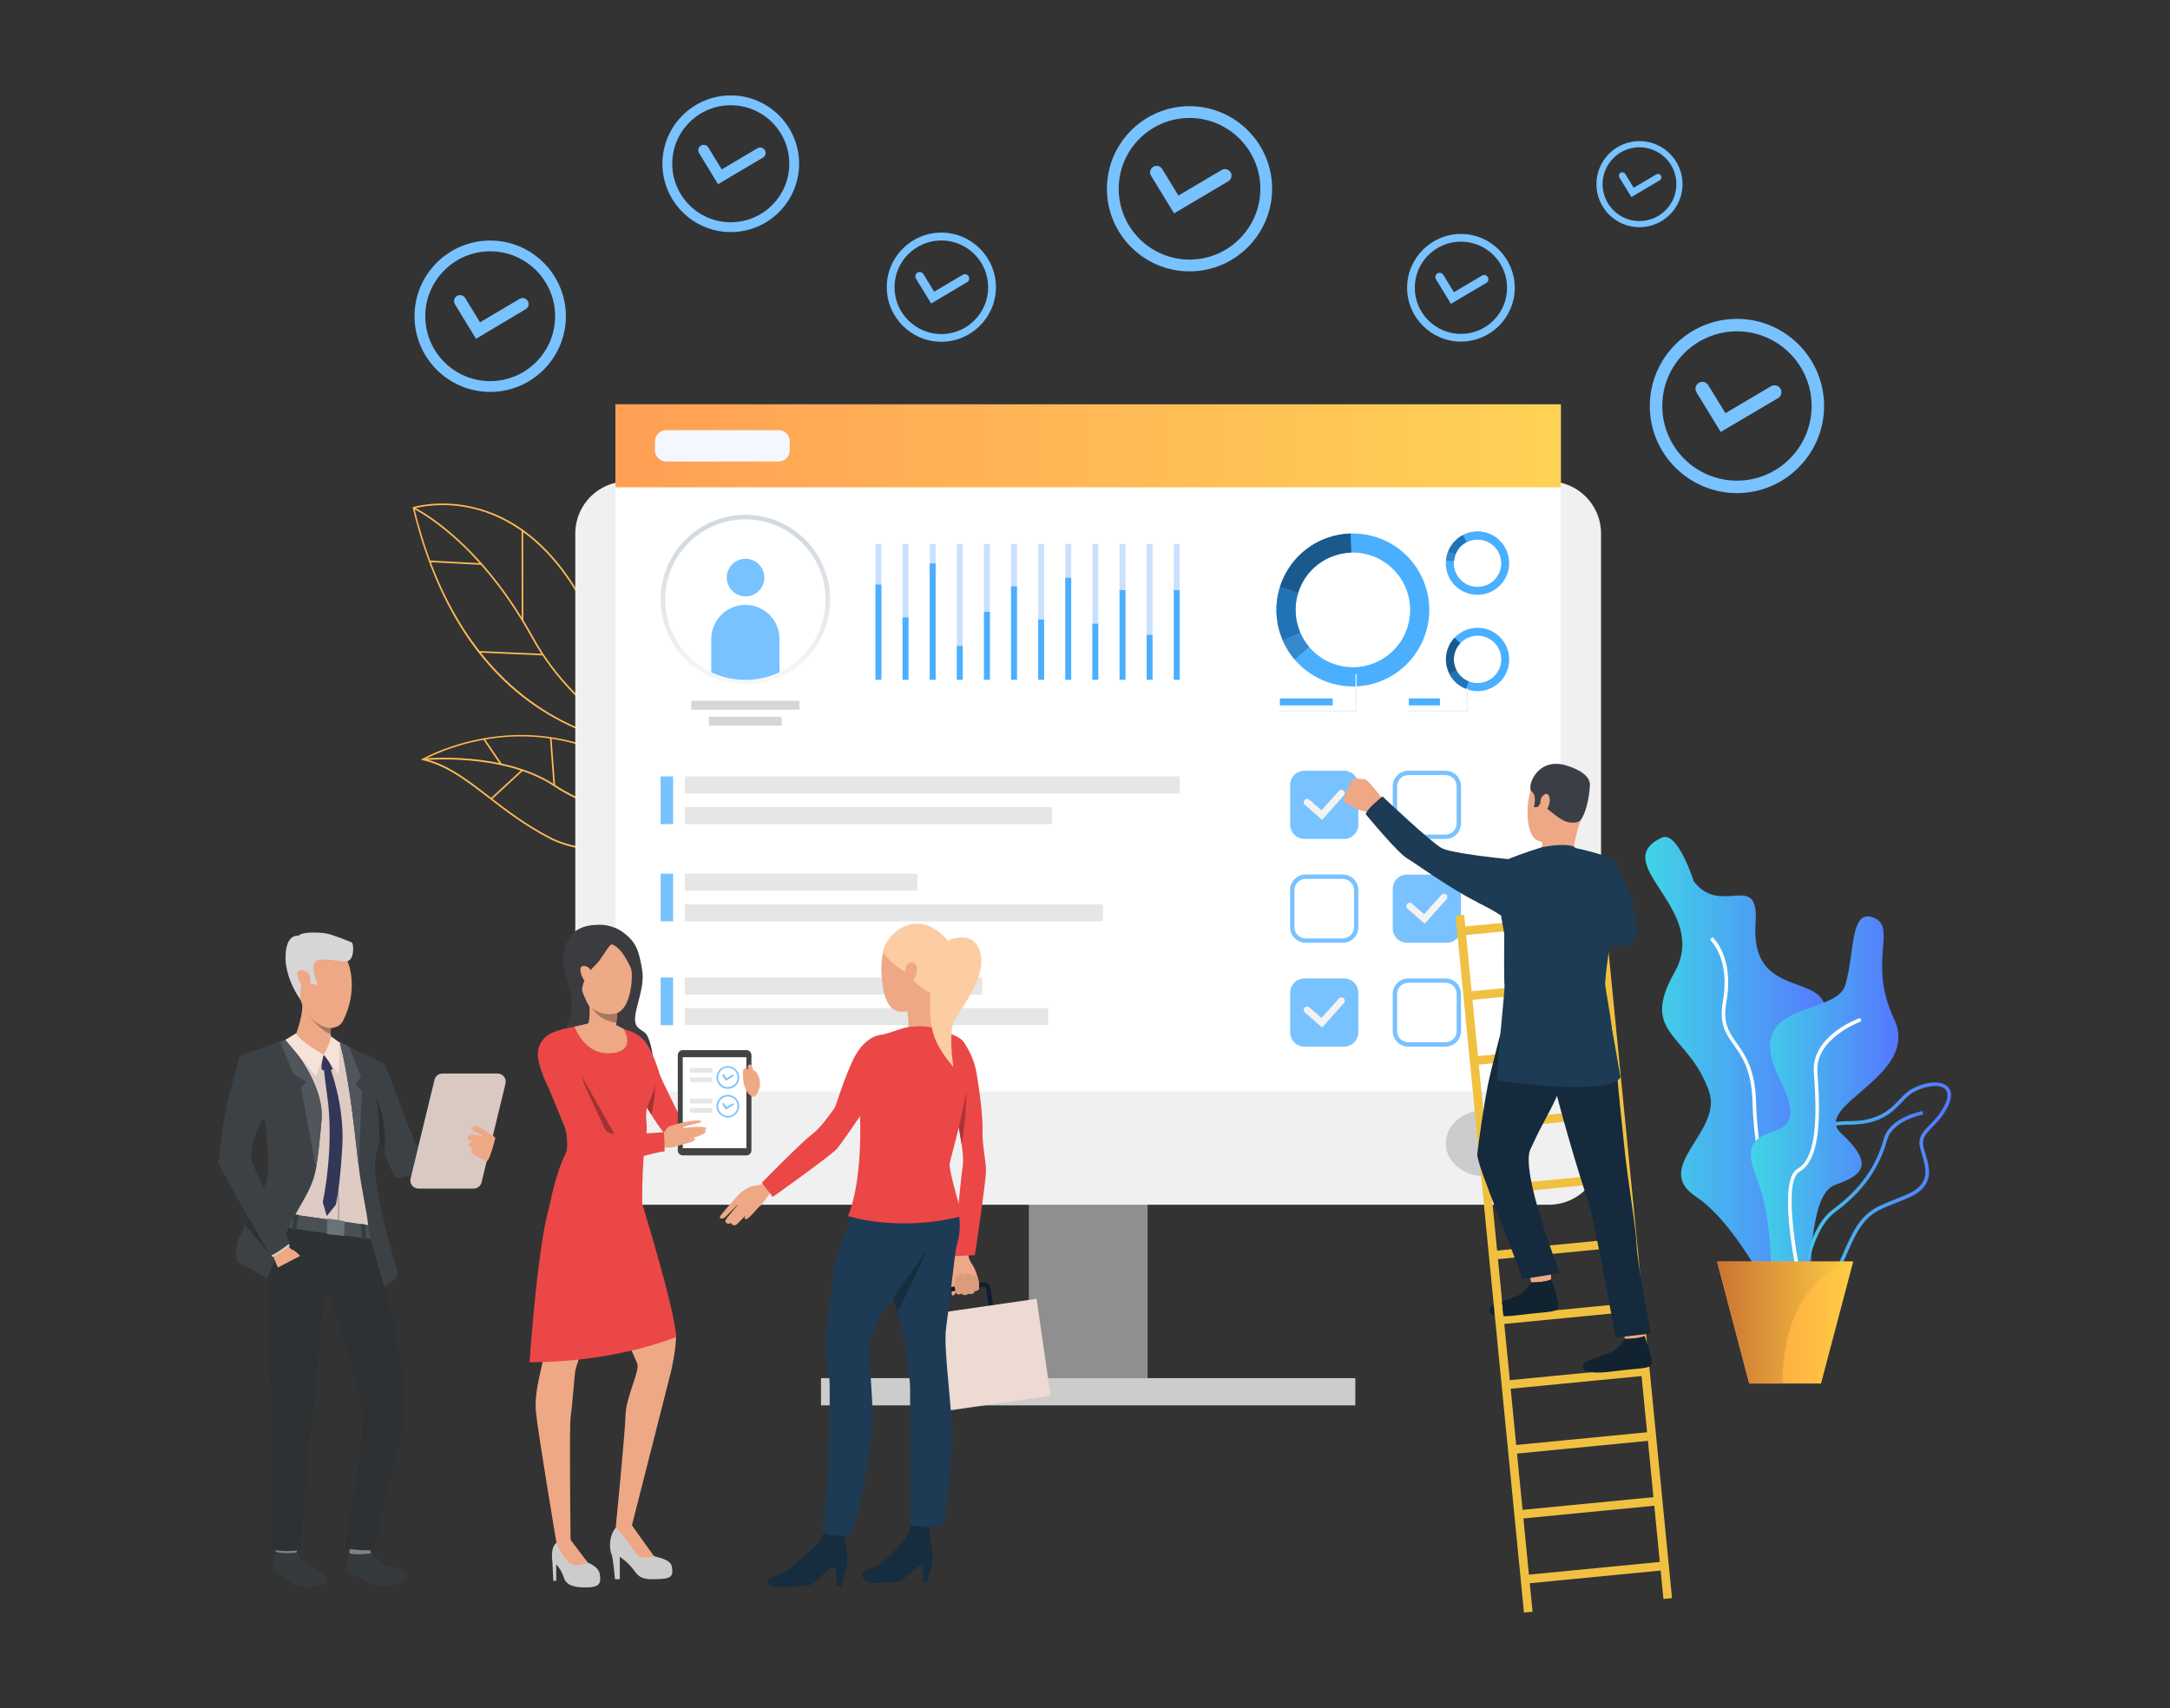 <?xml version="1.0" encoding="utf-8"?>
<!-- Generator: Adobe Illustrator 23.0.1, SVG Export Plug-In . SVG Version: 6.00 Build 0)  -->
<svg version="1.1" id="Слой_1" xmlns="http://www.w3.org/2000/svg" xmlns:xlink="http://www.w3.org/1999/xlink" x="0px" y="0px"
	 viewBox="0 0 2540.1 2000" style="enable-background:new 0 0 2540.1 2000;" xml:space="preserve">
<rect x="0" y="0" width="2540.1" height="2000" fill="#333333" stroke="none"/>
<style type="text/css">
	.st0{fill:#FFBA55;}
	.st1{fill:#78C2FF;}
	.st2{fill:#8F8F8F;}
	.st3{fill:#F0F0F0;}
	.st4{fill:#FFFFFF;}
	.st5{fill:url(#SVGID_1_);}
	.st6{fill:#CCCCCC;}
	.st7{fill:#F5F7FF;}
	.st8{fill:#E6E6E6;}
	.st9{fill:#F3F3F3;}
	.st10{fill:url(#SVGID_2_);}
	.st11{fill:url(#SVGID_3_);}
	.st12{fill:url(#SVGID_4_);}
	.st13{fill:url(#SVGID_5_);}
	.st14{fill:url(#SVGID_6_);}
	.st15{fill:url(#SVGID_7_);}
	.st16{fill:#EEA886;}
	.st17{fill:#112230;}
	.st18{fill:#F0C141;}
	.st19{fill:#152B3D;}
	.st20{fill:#3A3F47;}
	.st21{fill:#1D3B54;}
	.st22{fill:#D6D6D6;}
	.st23{fill:url(#SVGID_8_);}
	.st24{fill:#C9E0FF;}
	.st25{fill:#4AAFFF;}
	.st26{fill:#1A598C;}
	.st27{fill:#2273B5;}
	.st28{fill:#3788CC;}
	.st29{fill:#E2F3FE;}
	.st30{fill:#3B3B40;}
	.st31{fill:#EB4747;}
	.st32{fill:#434343;}
	.st33{fill:#A33131;}
	.st34{fill:#D1C0BA;}
	.st35{fill:#EEA987;}
	.st36{fill:#A87860;}
	.st37{fill:#162D40;}
	.st38{fill:#0E1E2B;}
	.st39{fill:#EDDAD3;}
	.st40{fill:#DB9C7C;}
	.st41{fill:#FCCCA2;}
	.st42{fill:#AB3434;}
	.st43{fill:#353A3D;}
	.st44{fill:#81807E;}
	.st45{fill:#2D3133;}
	.st46{fill:#DECBC4;}
	.st47{fill:#495055;}
	.st48{fill:#A77860;}
	.st49{fill:#3C4145;}
	.st50{fill:#51565C;}
	.st51{fill:#F5E2D9;}
	.st52{fill:#323657;}
	.st53{fill:#AD9F99;}
	.st54{fill:#69737A;}
	.st55{fill:#D9C9C2;}
</style>
<g>
	<g>
		<g>
			<g>
				<path class="st0" d="M780,959.6c-0.2,0-18.1,0.2-43.2-4.6c-23.1-4.4-57.3-13.9-88.4-34.6c-30.8-20.5-70.8-27.7-99-30.1
					c-30.5-2.6-54-0.3-54.2-0.3L495,888c0.2,0,23.9-2.3,54.6,0.3c28.3,2.4,68.7,9.7,99.9,30.4c30.9,20.5,64.7,30,87.6,34.3
					c24.9,4.7,42.7,4.5,42.9,4.5L780,959.6z"/>
			</g>
			<g>
				<g>
					<g>
						<g>
							<path class="st0" d="M802.4,971.1c-20.6,23.2-107.9,37.6-159.7,10.5c-28.6-15-51.4-32.5-71.4-47.9
								c-26.1-20.1-48.7-37.5-76.4-43.7l-2.4-0.5l2.1-1.2c0.4-0.2,41-23.4,98.8-27.3c34-2.3,67.2,2.5,98.8,14.1
								c39.4,14.5,76.4,39.8,109.7,75.3l-0.7,0.7l0.7-0.7c5.9,6.2,6.4,13,1.5,19.5C803.1,970.1,802.8,970.6,802.4,971.1z
								 M497.8,888.6c27,6.8,49.1,23.8,74.6,43.5c20,15.4,42.6,32.8,71.1,47.7c23.4,12.2,57,17,92.3,13.2
								c29.8-3.3,55.6-12.5,65.1-23.3c0.4-0.4,0.7-0.8,1-1.3c4.3-5.7,3.9-11.4-1.3-17c-75-79.8-154-92.3-206.9-88.8
								C543.9,866.1,507,883.8,497.8,888.6z"/>
						</g>
					</g>
				</g>
			</g>
			<g>
				
					<rect x="575.8" y="861.9" transform="matrix(0.827 -0.562 0.562 0.827 -394.918 476.495)" class="st0" width="1.9" height="36"/>
			</g>
			<g>
				
					<rect x="568.3" y="917.4" transform="matrix(0.735 -0.678 0.678 0.735 -465.619 645.814)" class="st0" width="49.6" height="1.9"/>
			</g>
			<g>
				
					<rect x="645.9" y="863.7" transform="matrix(0.997 -7.466365e-02 7.466365e-02 0.997 -64.77 50.784)" class="st0" width="1.9" height="55.9"/>
			</g>
		</g>
		<g>
			<g>
				<path class="st0" d="M770.5,879.3c-0.2-0.1-23.7-8.4-53.5-28.9c-27.5-18.9-66.3-52.3-94.8-104.1c-33-60-69-97.9-93.3-119
					c-26.4-22.9-45.1-31.8-45.3-31.9l0.8-1.7c0.2,0.1,19.2,9,45.7,32.1c24.5,21.3,60.6,59.3,93.8,119.6
					c28.3,51.5,66.9,84.6,94.2,103.4c29.6,20.3,52.8,28.6,53,28.7L770.5,879.3z"/>
			</g>
			<g>
				<g>
					<g>
						<g>
							<path class="st0" d="M842,874.6l-5.3,1c-0.2,0-17.5,3.1-44.1,2.7c-24.6-0.4-62.4-4.1-102.9-19c-45.6-16.8-85.2-44-117.8-81.1
								c-40.8-46.3-70.6-108-88.7-183.4l-0.2-0.9l0.8-0.3c0.3-0.1,30.9-9.4,70.9,0.2c23.5,5.6,45.6,16.6,65.6,32.6
								c25.1,20,47.1,47.8,65.4,82.9c41.3,78.9,80.2,119.5,105.6,139.6c27.4,21.7,45.2,24.9,45.4,24.9L842,874.6z M485.1,595.2
								c41,169.4,134.1,236.1,205.1,262.3c40.3,14.8,77.9,18.5,102.3,18.9c18.6,0.3,32.6-1.1,39.3-2c-7-2.2-21.8-8.3-41.7-24.1
								c-25.5-20.2-64.7-61-106.1-140.2c-41.2-78.8-93.3-105.7-129.8-114.5C518.4,587,490.3,593.8,485.1,595.2z"/>
						</g>
					</g>
				</g>
			</g>
			<g>
				
					<rect x="597" y="727.2" transform="matrix(4.359161e-02 -0.999 0.999 4.359161e-02 -192.068 1328.727)" class="st0" width="1.9" height="74.9"/>
			</g>
			<g>
				
					<rect x="610.6" y="621" transform="matrix(1 -1.068375e-03 1.068375e-03 1 -0.719 0.654)" class="st0" width="1.9" height="105.1"/>
			</g>
			<g>
				
					<rect x="532.3" y="628.6" transform="matrix(5.223039e-02 -0.999 0.999 5.223039e-02 -152.61 1157.078)" class="st0" width="1.9" height="60.7"/>
			</g>
		</g>
		<g>
			<g>
				<g>
					<g>
						<g>
							<g>
								<path class="st1" d="M2014.2,505.7l-28.4-46.4c-2.3-3.8-1.1-8.8,2.7-11.1c3.8-2.3,8.8-1.1,11.1,2.7l20.1,32.8l53.3-31.5
									c3.8-2.3,8.8-1,11.1,2.8c2.3,3.8,1,8.8-2.8,11.1L2014.2,505.7z"/>
							</g>
						</g>
					</g>
				</g>
			</g>
			<g>
				<path class="st1" d="M2033.2,577.3c-56.2,0-102-45.7-102-102c0-56.2,45.7-102,102-102c56.2,0,102,45.7,102,102
					C2135.2,531.5,2089.4,577.3,2033.2,577.3z M2033.2,387.9c-48.2,0-87.4,39.2-87.4,87.4c0,48.2,39.2,87.4,87.4,87.4
					c48.2,0,87.4-39.2,87.4-87.4C2120.6,427.1,2081.4,387.9,2033.2,387.9z"/>
			</g>
		</g>
		<g>
			<g>
				<g>
					<g>
						<g>
							<g>
								<path class="st1" d="M1698.4,355.7l-17.5-28.7c-1.4-2.4-0.7-5.4,1.7-6.9c2.4-1.4,5.4-0.7,6.9,1.7l12.4,20.3l32.9-19.5
									c2.4-1.4,5.4-0.6,6.8,1.8c1.4,2.4,0.6,5.4-1.8,6.8L1698.4,355.7z"/>
							</g>
						</g>
					</g>
				</g>
			</g>
			<g>
				<path class="st1" d="M1710.1,399.9c-34.7,0-63-28.3-63-63c0-34.7,28.3-63,63-63c34.7,0,63,28.3,63,63
					C1773.1,371.7,1744.9,399.9,1710.1,399.9z M1710.1,282.9c-29.8,0-54,24.2-54,54c0,29.8,24.2,54,54,54c29.8,0,54-24.2,54-54
					C1764.1,307.1,1739.9,282.9,1710.1,282.9z"/>
			</g>
		</g>
		<g>
			<g>
				<g>
					<g>
						<g>
							<g>
								<path class="st1" d="M1374.3,249.8l-26.9-44c-2.2-3.6-1.1-8.3,2.5-10.5c3.6-2.2,8.3-1.1,10.5,2.5l19,31.1L1430,199
									c3.6-2.2,8.3-0.9,10.5,2.7c2.2,3.6,0.9,8.3-2.7,10.5L1374.3,249.8z"/>
							</g>
						</g>
					</g>
				</g>
			</g>
			<g>
				<path class="st1" d="M1392.4,317.7c-53.3,0-96.7-43.4-96.7-96.7c0-53.3,43.4-96.7,96.7-96.7s96.7,43.4,96.7,96.7
					C1489,274.3,1445.7,317.7,1392.4,317.7z M1392.4,138.1c-45.7,0-82.9,37.2-82.9,82.9s37.2,82.9,82.9,82.9s82.9-37.2,82.9-82.9
					S1438,138.1,1392.4,138.1z"/>
			</g>
		</g>
		<g>
			<g>
				<g>
					<g>
						<g>
							<g>
								<path class="st1" d="M1090,355.3l-17.8-29.1c-1.5-2.4-0.7-5.5,1.7-7c2.4-1.5,5.5-0.7,7,1.7l12.6,20.6l33.4-19.8
									c2.4-1.4,5.5-0.6,6.9,1.8c1.4,2.4,0.6,5.5-1.8,6.9L1090,355.3z"/>
							</g>
						</g>
					</g>
				</g>
			</g>
			<g>
				<path class="st1" d="M1101.9,400.1c-35.2,0-63.9-28.7-63.9-63.9s28.7-63.9,63.9-63.9c35.2,0,63.9,28.7,63.9,63.9
					S1137.1,400.1,1101.9,400.1z M1101.9,281.5c-30.2,0-54.8,24.6-54.8,54.8c0,30.2,24.6,54.8,54.8,54.8c30.2,0,54.8-24.6,54.8-54.8
					C1156.7,306.1,1132.1,281.5,1101.9,281.5z"/>
			</g>
		</g>
		<g>
			<g>
				<g>
					<g>
						<g>
							<g>
								<path class="st1" d="M840.5,215.6l-22.2-36.4c-1.8-3-0.9-6.9,2.1-8.7c3-1.8,6.9-0.9,8.7,2.1l15.7,25.7l41.8-24.7
									c3-1.8,6.9-0.8,8.7,2.2c1.8,3,0.8,6.9-2.2,8.7L840.5,215.6z"/>
							</g>
						</g>
					</g>
				</g>
			</g>
			<g>
				<path class="st1" d="M855.4,271.7c-44.1,0-80-35.9-80-80c0-44.1,35.9-80,80-80c44.1,0,80,35.9,80,80
					C935.4,235.9,899.5,271.7,855.4,271.7z M855.4,123.2c-37.8,0-68.5,30.7-68.5,68.5s30.7,68.5,68.5,68.5s68.5-30.7,68.5-68.5
					S893.2,123.2,855.4,123.2z"/>
			</g>
		</g>
		<g>
			<g>
				<g>
					<g>
						<g>
							<g>
								<path class="st1" d="M557.2,396.6l-24.7-40.4c-2-3.3-1-7.6,2.3-9.7c3.3-2,7.6-1,9.7,2.3l17.4,28.5l46.3-27.4
									c3.3-2,7.6-0.9,9.6,2.5c2,3.3,0.9,7.6-2.5,9.6L557.2,396.6z"/>
							</g>
						</g>
					</g>
				</g>
			</g>
			<g>
				<path class="st1" d="M573.8,458.8c-48.9,0-88.6-39.8-88.6-88.6c0-48.9,39.8-88.6,88.6-88.6c48.9,0,88.6,39.8,88.6,88.6
					C662.4,419,622.7,458.8,573.8,458.8z M573.8,294.2c-41.9,0-76,34.1-76,76c0,41.9,34.1,76,76,76c41.9,0,76-34.1,76-76
					C649.8,328.3,615.7,294.2,573.8,294.2z"/>
			</g>
		</g>
		<g>
			<g>
				<g>
					<g>
						<g>
							<g>
								<path class="st1" d="M1909.6,230.7l-14-22.9c-1.1-1.9-0.6-4.3,1.3-5.5c1.9-1.1,4.3-0.6,5.5,1.3l9.9,16.2l26.4-15.6
									c1.9-1.1,4.3-0.5,5.5,1.4c1.1,1.9,0.5,4.3-1.4,5.5L1909.6,230.7z"/>
							</g>
						</g>
					</g>
				</g>
			</g>
			<g>
				<path class="st1" d="M1919.1,266c-27.8,0-50.4-22.6-50.4-50.4c0-27.8,22.6-50.4,50.4-50.4s50.4,22.6,50.4,50.4
					C1969.5,243.4,1946.8,266,1919.1,266z M1919.1,172.4c-23.8,0-43.2,19.4-43.2,43.2c0,23.8,19.4,43.2,43.2,43.2
					s43.2-19.4,43.2-43.2C1962.3,191.8,1942.9,172.4,1919.1,172.4z"/>
			</g>
		</g>
		<g>
			
				<rect x="1204.2" y="1207" transform="matrix(-1 -1.224647e-16 1.224647e-16 -1 2547.507 2836.305)" class="st2" width="139" height="422.3"/>
		</g>
		<g>
			<path class="st3" d="M734.5,1410.4H1813c33.7,0,61.1-27.3,61.1-61.1V624.6c0-33.7-27.3-61.1-61.1-61.1H734.5
				c-33.7,0-61.1,27.3-61.1,61.1v724.8C673.5,1383.1,700.8,1410.4,734.5,1410.4z"/>
		</g>
		<g>
			
				<rect x="720.5" y="473.4" transform="matrix(-1 -1.224647e-16 1.224647e-16 -1 2547.506 1751.084)" class="st4" width="1106.5" height="804.3"/>
		</g>
		<g>
			<linearGradient id="SVGID_1_" gradientUnits="userSpaceOnUse" x1="720.503" y1="521.949" x2="1827.003" y2="521.949">
				<stop  offset="0" style="stop-color:#FF9F55"/>
				<stop  offset="1" style="stop-color:#FFD255"/>
			</linearGradient>
			<polygon class="st5" points="720.5,570.5 1827,570.5 1827,473.4 720.5,473.4 			"/>
		</g>
		<g>
			<ellipse class="st6" cx="1737.9" cy="1338.4" rx="45.5" ry="38.7"/>
		</g>
		<rect x="961" y="1613.4" class="st6" width="625.5" height="31.9"/>
		<path class="st7" d="M911.3,540.3H779.9c-7.3,0-13.2-5.9-13.2-13.2v-10.3c0-7.3,5.9-13.2,13.2-13.2h131.4
			c7.3,0,13.2,5.9,13.2,13.2v10.3C924.5,534.4,918.6,540.3,911.3,540.3z"/>
		<rect x="801.6" y="909" class="st8" width="579.3" height="19.9"/>
		<rect x="801.6" y="944.9" class="st8" width="429.7" height="19.9"/>
		<rect x="801.6" y="1022.8" class="st8" width="272.4" height="19.9"/>
		<rect x="801.6" y="1058.7" class="st8" width="489.5" height="19.9"/>
		<rect x="801.6" y="1144.4" class="st8" width="348.3" height="19.9"/>
		<rect x="801.6" y="1180.2" class="st8" width="425.3" height="19.9"/>
		<rect x="773.3" y="909" class="st1" width="14.6" height="55.8"/>
		<rect x="773.3" y="1022.8" class="st1" width="14.6" height="55.8"/>
		<rect x="773.3" y="1144.4" class="st1" width="14.6" height="55.8"/>
		<g>
			<g>
				<path class="st1" d="M1573.3,1225.3h-46.4c-9.2,0-16.7-7.5-16.7-16.7v-46.4c0-9.2,7.5-16.7,16.7-16.7h46.4
					c9.2,0,16.7,7.5,16.7,16.7v46.4C1590,1217.8,1582.5,1225.3,1573.3,1225.3z"/>
			</g>
			<g>
				<g>
					<g>
						<path class="st9" d="M1547.6,1202.9l-20.2-17.6c-1.7-1.4-1.8-4-0.4-5.6c1.4-1.7,4-1.8,5.6-0.4l14.3,12.4l20.3-22.7
							c1.5-1.6,4-1.8,5.6-0.3s1.8,4,0.3,5.6L1547.6,1202.9z"/>
					</g>
				</g>
			</g>
		</g>
		<g>
			<g>
				<g>
					<path class="st1" d="M1571.8,1103.7h-43.5c-10,0-18.2-8.2-18.2-18.2v-43.5c0-10,8.2-18.2,18.2-18.2h43.5
						c10,0,18.2,8.2,18.2,18.2v43.5C1590,1095.6,1581.9,1103.7,1571.8,1103.7z M1528.3,1028.9c-7.2,0-13.1,5.9-13.1,13.1v43.5
						c0,7.2,5.9,13.1,13.1,13.1h43.5c7.2,0,13.1-5.9,13.1-13.1v-43.5c0-7.2-5.9-13.1-13.1-13.1H1528.3z"/>
				</g>
			</g>
		</g>
		<g>
			<g>
				<g>
					<path class="st1" d="M1692,982.2h-43.5c-10,0-18.2-8.2-18.2-18.2v-43.5c0-10,8.2-18.2,18.2-18.2h43.5c10,0,18.2,8.2,18.2,18.2
						V964C1710.2,974,1702,982.2,1692,982.2z M1648.5,907.4c-7.2,0-13.1,5.9-13.1,13.1V964c0,7.2,5.9,13.1,13.1,13.1h43.5
						c7.2,0,13.1-5.9,13.1-13.1v-43.5c0-7.2-5.9-13.1-13.1-13.1H1648.5z"/>
				</g>
			</g>
		</g>
		<g>
			<g>
				<g>
					<path class="st1" d="M1692,1225.3h-43.5c-10,0-18.2-8.2-18.2-18.2v-43.5c0-10,8.2-18.2,18.2-18.2h43.5c10,0,18.2,8.2,18.2,18.2
						v43.5C1710.2,1217.2,1702,1225.3,1692,1225.3z M1648.5,1150.5c-7.2,0-13.1,5.9-13.1,13.1v43.5c0,7.2,5.9,13.1,13.1,13.1h43.5
						c7.2,0,13.1-5.9,13.1-13.1v-43.5c0-7.2-5.9-13.1-13.1-13.1H1648.5z"/>
				</g>
			</g>
		</g>
		<g>
			<g>
				<path class="st1" d="M1693.4,1103.7H1647c-9.2,0-16.7-7.5-16.7-16.7v-46.4c0-9.2,7.5-16.7,16.7-16.7h46.4
					c9.2,0,16.7,7.5,16.7,16.7v46.4C1710.1,1096.2,1702.7,1103.7,1693.4,1103.7z"/>
			</g>
			<g>
				<g>
					<g>
						<path class="st9" d="M1667.7,1081.4l-20.2-17.6c-1.7-1.4-1.8-4-0.4-5.6c1.4-1.7,4-1.8,5.6-0.4l14.3,12.4l20.3-22.7
							c1.5-1.6,4-1.8,5.6-0.3c1.6,1.5,1.8,4,0.3,5.6L1667.7,1081.4z"/>
					</g>
				</g>
			</g>
		</g>
		<g>
			<g>
				<path class="st1" d="M1573.3,982.1h-46.4c-9.2,0-16.7-7.5-16.7-16.7v-46.4c0-9.2,7.5-16.7,16.7-16.7h46.4
					c9.2,0,16.7,7.5,16.7,16.7v46.4C1590,974.7,1582.5,982.1,1573.3,982.1z"/>
			</g>
			<g>
				<g>
					<g>
						<path class="st9" d="M1547.6,959.8l-20.2-17.6c-1.7-1.4-1.8-4-0.4-5.6c1.4-1.7,4-1.8,5.6-0.4l14.3,12.4l20.3-22.7
							c1.5-1.6,4-1.8,5.6-0.3c1.6,1.5,1.8,4,0.3,5.6L1547.6,959.8z"/>
					</g>
				</g>
			</g>
		</g>
		<g>
			<linearGradient id="SVGID_2_" gradientUnits="userSpaceOnUse" x1="1925.942" y1="1269.322" x2="2144.398" y2="1269.322">
				<stop  offset="0" style="stop-color:#40D5E6"/>
				<stop  offset="1" style="stop-color:#5577FF"/>
			</linearGradient>
			<path class="st10" d="M1945,980.7c18.8-9,37.6,51,37.6,51c32,42.3,76.8-14,72.4,49.3c-7.7,110.7,127.4,34.8,65.1,150.3
				c-62.3,115.5,55,65.3,16.3,158.5c-38.7,93.2,11.5,204.3-46.8,158.6c0,0-51.3-112.5-104.2-147.3c-52.9-34.8,31.7-76.1,15.1-123.4
				c-24-68.7-82-66-40.2-139.7C2002.1,1064.2,1881,1011.3,1945,980.7z"/>
			<g>
				<path class="st4" d="M2108,1506c-25.3-17.8-54.8-141.5-56.6-215.2c-0.9-37.8-12.1-53.5-21.9-67.4c-9.4-13.3-17.5-24.7-12.8-51
					c9-50.3-14.7-72-15-72.2l2.8-3.1c1.1,0.9,25.8,23.3,16.3,76.1c-4.4,24.6,2.9,34.9,12.1,47.9c9.7,13.7,21.7,30.6,22.7,69.7
					c1.9,79.1,32.1,195.9,54.8,211.9L2108,1506z"/>
			</g>
			<g>
				<linearGradient id="SVGID_3_" gradientUnits="userSpaceOnUse" x1="2086.197" y1="1391.221" x2="2283.75" y2="1391.221">
					<stop  offset="0" style="stop-color:#40D5E6"/>
					<stop  offset="1" style="stop-color:#5577FF"/>
				</linearGradient>
				<path class="st11" d="M2117.5,1515.2c-3.3,0-6.8-0.4-10.7-1.2c-9.7-2-16.1-7.1-19-15.3c-6.8-19.5,9-51.1,21.8-66.3
					c0.2-0.3,21.6-26.4,19.4-62.7c-0.4-6.1-1-11.7-1.6-16.7c-1.6-14.4-2.8-24.7,3.4-31.7c5.4-6.1,15.9-8.8,35.1-8.8
					c33.6-0.2,46.9-14.1,57.6-25.3c4.5-4.7,8.8-9.2,14-12.1l0,0c16.7-9.1,34.5-10.5,42.2-3.2c3.7,3.5,6.7,10.2,0.7,22.9
					c-5.5,11.6-12.7,18.9-18.5,24.8c-7.8,7.9-12.9,13.1-10.2,23.6c0.6,2.4,1.3,4.9,2.1,7.4c5.2,17.7,11.1,37.8-19.3,51.4
					c-6.4,2.9-12.3,5.2-17.5,7.2c-21.2,8.3-33.9,13.3-48.4,43.8c-2.8,5.9-5.3,11.5-7.6,16.9
					C2149.6,1495.7,2141,1515.2,2117.5,1515.2z M2239.5,1278.8c-4.6,2.5-8.5,6.6-13,11.3c-11.2,11.8-25.2,26.4-60.6,26.5
					c-17.6,0.1-27.5,2.4-32,7.4c-4.9,5.5-3.9,15.1-2.4,28.4c0.6,5,1.2,10.7,1.6,16.9c2.4,38-19.4,64.6-20.3,65.7
					c-12.7,15.1-27,45.1-21,62.3c2.3,6.7,7.7,10.9,15.9,12.5c28.6,5.8,36.4-12.1,49.5-41.7c2.4-5.4,4.9-11,7.7-17
					c15.1-31.9,29.3-37.5,50.6-45.9c5.1-2,10.9-4.3,17.3-7.1c27-12.1,22.1-28.8,17-46.4c-0.7-2.5-1.5-5-2.1-7.5
					c-3.3-12.7,3.2-19.2,11.3-27.5c5.8-6,12.5-12.7,17.7-23.6c2.7-5.7,5-13.5,0.2-18.1C2270.5,1269,2254.4,1270.7,2239.5,1278.8
					L2239.5,1278.8z"/>
			</g>
			<g>
				<linearGradient id="SVGID_4_" gradientUnits="userSpaceOnUse" x1="2103.083" y1="1419.949" x2="2251.36" y2="1419.949">
					<stop  offset="0" style="stop-color:#40D5E6"/>
					<stop  offset="1" style="stop-color:#5577FF"/>
				</linearGradient>
				<path class="st12" d="M2107.3,1539.3l-4.2-0.2c0.2-3.9,5.5-96.3,42.5-123.3c40.7-29.7,53.5-61.5,59.6-82.9
					c7.2-25.2,43.8-31.9,45.4-32.2l0.7,4.1c-0.4,0.1-35.6,6.6-42.1,29.2c-6.3,22-19.4,54.7-61.2,85.1
					C2112.6,1445,2107.3,1538.3,2107.3,1539.3z"/>
			</g>
			<linearGradient id="SVGID_5_" gradientUnits="userSpaceOnUse" x1="2049.538" y1="1300.629" x2="2222.221" y2="1300.629">
				<stop  offset="0" style="stop-color:#40D5E6"/>
				<stop  offset="1" style="stop-color:#5577FF"/>
			</linearGradient>
			<path class="st13" d="M2192,1073.9c-26.4-9-20.9,41.8-32,79.3c-11.1,37.6-123.9,16.4-76.6,110.5c47.3,94.1-59.9,31.5-27.8,113.6
				c32,82.1,2.8,170,37.6,147.6c34.8-22.3,19.6-125.8,55.7-138.1s42.1-26.6,6.3-60c-35.8-33.4,93.9-66.6,61.9-134
				C2185.1,1125.4,2222.5,1084.3,2192,1073.9z"/>
			<g>
				<path class="st4" d="M2109.3,1521c-3.3-14.1-31.6-137.8-5.2-152.7c23.3-13.2,22.7-64.5,19.1-112.9
					c-3.2-42.9,51.8-62.9,54.2-63.7l1.4,3.9c-0.5,0.2-54.4,19.8-51.4,59.5c3.7,49.7,4.1,102.5-21.2,116.8
					c-20.1,11.4-1.6,110.8,7.2,148.2L2109.3,1521z"/>
			</g>
			<linearGradient id="SVGID_6_" gradientUnits="userSpaceOnUse" x1="2009.912" y1="1548.318" x2="2169.26" y2="1548.318">
				<stop  offset="0" style="stop-color:#FF9340"/>
				<stop  offset="1" style="stop-color:#FFCE45"/>
			</linearGradient>
			<polygon class="st14" points="2169.3,1476.9 2131.6,1619.7 2047.5,1619.7 2009.9,1476.9 			"/>
			<linearGradient id="SVGID_7_" gradientUnits="userSpaceOnUse" x1="2009.912" y1="1548.318" x2="2169.26" y2="1548.318">
				<stop  offset="0" style="stop-color:#C97332"/>
				<stop  offset="1" style="stop-color:#FFCE45"/>
			</linearGradient>
			<path class="st15" d="M2169.3,1476.9c0,0-82.8,15.6-82.8,142.8h-38.9l-37.6-142.8H2169.3z"/>
		</g>
		<g>
			<g>
				<g>
					<g>
						<g>
							<g>
								<path class="st16" d="M1788.9,1487c0,0,3.6,14.1,4.1,16.2c0.5,2.1,22.6-3.7,22.6-3.7l0-17.2
									C1815.6,1482.3,1791.5,1484.7,1788.9,1487z"/>
							</g>
						</g>
					</g>
				</g>
			</g>
			<g>
				<g>
					<g>
						<g>
							<g>
								<path class="st17" d="M1792.6,1501.4c0,0-6.2,9.4-12.7,13.9c-6.5,4.5-31.5,10.3-35.1,14.7c-2.6,3.1-6.3,15,33.8,9.6
									c28.5-3.8,42.6-2.9,45.1-7.8c2.6-5-8.1-33.7-8.1-33.7S1809.5,1501.3,1792.6,1501.4z"/>
							</g>
						</g>
					</g>
				</g>
			</g>
			<g>
				<g>
					<g>
						<g>
							<g>
								<g>
									
										<rect x="1744.2" y="1069.8" transform="matrix(0.995 -9.767199e-02 9.767199e-02 0.995 -136.161 177.929)" class="st18" width="10.1" height="819.9"/>
								</g>
							</g>
						</g>
					</g>
				</g>
				<g>
					<g>
						<g>
							<g>
								<g>
									
										<rect x="1907.5" y="1053.9" transform="matrix(0.995 -9.767076e-02 9.767076e-02 0.995 -133.831 193.797)" class="st18" width="10.1" height="819.9"/>
								</g>
							</g>
						</g>
					</g>
				</g>
				<g>
					<g>
						<g>
							<g>
								<g>
									<g>
										
											<rect x="1710.7" y="1077.5" transform="matrix(0.995 -9.669419e-02 9.669419e-02 0.995 -96.28 178.417)" class="st18" width="164" height="10.1"/>
									</g>
								</g>
							</g>
						</g>
					</g>
					<g>
						<g>
							<g>
								<g>
									<g>
										
											<rect x="1718.1" y="1153.4" transform="matrix(0.995 -9.658607e-02 9.658607e-02 0.995 -103.479 179.278)" class="st18" width="164" height="10.1"/>
									</g>
								</g>
							</g>
						</g>
					</g>
					<g>
						<g>
							<g>
								<g>
									<g>
										
											<rect x="1725.4" y="1229.3" transform="matrix(0.995 -9.658607e-02 9.658607e-02 0.995 -110.777 180.345)" class="st18" width="164" height="10.1"/>
									</g>
								</g>
							</g>
						</g>
					</g>
					<g>
						<g>
							<g>
								<g>
									<g>
										
											<rect x="1732.8" y="1305.3" transform="matrix(0.995 -9.648933e-02 9.648933e-02 0.995 -117.966 181.223)" class="st18" width="164" height="10.1"/>
									</g>
								</g>
							</g>
						</g>
					</g>
					<g>
						<g>
							<g>
								<g>
									<g>
										
											<rect x="1740.2" y="1381.2" transform="matrix(0.995 -9.649880e-02 9.649880e-02 0.995 -125.268 182.307)" class="st18" width="164" height="10.1"/>
									</g>
								</g>
							</g>
						</g>
					</g>
					<g>
						<g>
							<g>
								<g>
									<g>
										
											<rect x="1747.5" y="1457.1" transform="matrix(0.995 -9.659555e-02 9.659555e-02 0.995 -132.683 183.563)" class="st18" width="164" height="10.1"/>
									</g>
								</g>
							</g>
						</g>
					</g>
					<g>
						<g>
							<g>
								<g>
									<g>
										
											<rect x="1754.9" y="1533" transform="matrix(0.995 -9.658607e-02 9.658607e-02 0.995 -139.969 184.611)" class="st18" width="164" height="10.1"/>
									</g>
								</g>
							</g>
						</g>
					</g>
					<g>
						<g>
							<g>
								<g>
									<g>
										
											<rect x="1762.3" y="1608.9" transform="matrix(0.995 -9.658673e-02 9.658673e-02 0.995 -147.268 185.679)" class="st18" width="164" height="10.1"/>
									</g>
								</g>
							</g>
						</g>
					</g>
					<g>
						<g>
							<g>
								<g>
									<g>
										
											<rect x="1769.6" y="1684.8" transform="matrix(0.995 -9.659555e-02 9.659555e-02 0.995 -154.579 186.763)" class="st18" width="164" height="10.1"/>
									</g>
								</g>
							</g>
						</g>
					</g>
				</g>
				<g>
					<g>
						<g>
							<g>
								<g>
									<g>
										
											<rect x="1777" y="1760.8" transform="matrix(0.995 -9.658607e-02 9.658607e-02 0.995 -161.863 187.81)" class="st18" width="164" height="10.1"/>
									</g>
								</g>
							</g>
						</g>
					</g>
					<g>
						<g>
							<g>
								<g>
									<g>
										
											<rect x="1784.4" y="1836.7" transform="matrix(0.995 -9.648933e-02 9.648933e-02 0.995 -169 188.679)" class="st18" width="164" height="10.1"/>
									</g>
								</g>
							</g>
						</g>
					</g>
				</g>
			</g>
			<g>
				<g>
					<g>
						<g>
							<g>
								<path class="st19" d="M1761.7,1190.2c0,0-16.1,59.7-20.3,81.1c-3.7,18.6-11.1,68.1-12.2,79.9
									c-1.1,11.8,47.5,125.8,52.5,146.4l44.2-7.1c0,0-46.6-118.6-34.5-145c18.1-39.2,20.5-38,34.7-70.3
									c14.3-32.3,46.9-33.1,55.7-93C1881.8,1182.1,1773.5,1171.2,1761.7,1190.2z"/>
							</g>
						</g>
					</g>
				</g>
			</g>
			<g>
				<g>
					<g>
						<g>
							<g>
								<path class="st16" d="M1840.3,900.1c0,0-29.4-11-42.9,11.4c-13.5,22.3-12.2,67.1,2.6,72.6c14.8,5.5,37,2.6,44.6-11.4
									c7.6-14,14.4-34.2,14.1-47.7C1858.3,911.5,1848,904,1840.3,900.1z"/>
							</g>
						</g>
					</g>
				</g>
			</g>
			<g>
				<g>
					<g>
						<g>
							<g>
								<path class="st16" d="M1804.9,982.7c0,0,1.2,7.7-0.8,11.5c-2,3.8,36.9,3.9,36.9,3.9s3.2-20.6,9.1-38
									C1856.2,942.6,1804.9,982.7,1804.9,982.7z"/>
							</g>
						</g>
					</g>
				</g>
			</g>
			<g>
				<g>
					<g>
						<g>
							<g>
								<path class="st20" d="M1850.2,960c0,0-2.7,4.4-13.6,2.7c-11-1.7-24.3-16.3-28.9-17.9c-4.6-1.6-4.6-4.3-4.6-4.3l-2.9,4.2
									l-4.9,0.3c0,0,4.4-13-2.3-18.4c-6.7-5.3,6.9-42.2,42.1-29.9c0,0,27,7.4,26,22.8C1860.2,934.9,1856.2,952.4,1850.2,960z"/>
							</g>
						</g>
					</g>
				</g>
			</g>
			<g>
				<g>
					<g>
						<g>
							<g>
								<path class="st16" d="M1803.8,935c0.6-2.6,7.2-9.9,9.7-2.1c2.5,7.9-3.8,18.5-7.3,17.6C1802.6,949.6,1802.2,941.5,1803.8,935
									z"/>
							</g>
						</g>
					</g>
				</g>
			</g>
			<g>
				<g>
					<g>
						<g>
							<path class="st21" d="M1915.7,1094.9c-0.3,3.9-4.7,8-7.7,10.1c-1.9,1.3-4.2,2.1-6.7,2.2l-1.7,0.1l0,0l-30.5,1
								c0,0-22.7-73.3,19.9-101.3C1890.3,1007.2,1918.7,1059.6,1915.7,1094.9z"/>
						</g>
					</g>
				</g>
			</g>
			<g>
				<g>
					<g>
						<g>
							<g>
								<path class="st17" d="M1823.7,1531.7c-2.6,5-16.6,4-45.1,7.8c-7.8,1-13.9,1.5-18.7,1.4l-1.7-17.1c8.3-2.9,18-5.9,21.7-8.5
									c6.5-4.5,12.7-13.9,12.7-13.9c16.9-0.1,23-3.5,23-3.5S1826.3,1526.7,1823.7,1531.7z"/>
							</g>
						</g>
					</g>
				</g>
			</g>
			<g>
				<g>
					<g>
						<g>
							<path class="st21" d="M1804.9,992c0,0,23.9-5.6,37.4-1l2,1.9c0,0,4.1,7.9-11.3,8.5C1817.6,1002,1793.3,1003.2,1804.9,992z"/>
						</g>
					</g>
				</g>
			</g>
			<g>
				<g>
					<g>
						<g>
							<g>
								<path class="st16" d="M1898.4,1552.9c0,0,3.6,14.1,4.1,16.2c0.5,2.1,22.6-3.7,22.6-3.7l0-17.2
									C1925.1,1548.2,1901,1550.6,1898.4,1552.9z"/>
							</g>
						</g>
					</g>
				</g>
			</g>
			<g>
				<g>
					<g>
						<g>
							<g>
								<path class="st19" d="M1881.8,1182.1c0,0,8.1,33.2,10.4,66.5c2.2,30.8,6.2,64.5,9.4,96.6c3.6,35.9,13.7,93.8,14.2,113
									c0.5,19.2,16.7,103,16.7,103l-41.3,4.7c0,0-26.8-148.1-33.2-163.3c-6.3-15.1-37.8-123.1-38.8-135.2
									C1818.2,1255.5,1881.8,1182.1,1881.8,1182.1z"/>
							</g>
						</g>
					</g>
				</g>
			</g>
			<g>
				<g>
					<g>
						<g>
							<g>
								<path class="st17" d="M1902.1,1567.3c0,0-6.2,9.4-12.7,13.9c-6.5,4.5-31.5,10.3-35.1,14.7c-2.6,3.1-6.3,15,33.8,9.6
									c28.5-3.8,42.6-2.9,45.1-7.8s-8.1-33.7-8.1-33.7S1919,1567.2,1902.1,1567.3z"/>
							</g>
						</g>
					</g>
				</g>
			</g>
			<g>
				<g>
					<g>
						<g>
							<path class="st21" d="M1753.3,1264.8c-3.5-0.5,8.7-105.3,7.8-111.9c-0.6-4.4-0.5-38.5-0.3-59.7l-3.8-21.5
								c-2.1-1.6-5-3.3-8.4-5.3c-5.3-3.1-12-6.6-19.4-10.3c0.9-5.1,1.5-9.1,1.7-11.4c1.9-18.9,14.5-28.9,21.7-33.1
								c2.9-1.7,5-2.5,5-2.5c2.7-1.2,5.4-2.3,8-3.4c17.3-7.1,39.3-13.8,39.3-13.8h35.3c0,0,26.9,5.4,42.9,11.9
								c2.1,0.8,4,1.9,5.8,3.2l-4.8,100.7c0,0,0,0,0,0.1c0,0,0,0.1,0,0.1c-2.2,14.2-4.4,30.9-5.2,42.6c-0.3,4.8,5.2,30.5,8,54.1
								l10,56.4C1896.9,1261.1,1891.1,1284.5,1753.3,1264.8z"/>
						</g>
					</g>
				</g>
			</g>
			<g>
				<g>
					<g>
						<g>
							<g>
								<path class="st16" d="M1572.9,938.1c0,0,2.1,2.6,3.6,3.3c0,0,2.8,1,4.7,1.9c0.6,0.3,1.1,0.5,1.5,0.7c1.3,0.8,4,3,7.8,4.1
									c3.8,1.1,20.8,5,20.8,5l4-10.1l2.8-8.2c0,0-15.8-20.5-19.2-21.9c-0.3-0.1-0.7-0.3-1-0.4c-3-0.9-5.6-0.4-7.2-0.7
									c-0.6-0.1-6.6-0.8-7.9,0.5c-1.8,1.7-2.4,3.7-2,5.4c0,0-3.4,3.6-3.6,6.9c0,0-3.2,3.2-2.4,7.4
									C1574.7,932,1571.7,935.6,1572.9,938.1z"/>
							</g>
						</g>
					</g>
				</g>
			</g>
			<g>
				<g>
					<g>
						<g>
							<g>
								<path class="st21" d="M1755.9,1070.9c-3.9-2.5-9-6-26.7-14.8c-32.9-16.4-73.5-46.3-81.2-50.6c-11.9-6.6-49.4-52.4-49.4-52.4
									c1.9-6.9,19.7-20.7,19.7-20.7s56.8,53.8,69.3,60.5c10.7,5.7,63.4,11.5,78,12.9c2.4,0.2,3.7,0.4,3.7,0.4
									C1784.5,1026.8,1764.4,1076.4,1755.9,1070.9z"/>
							</g>
						</g>
					</g>
				</g>
			</g>
		</g>
		<rect x="829.8" y="839.1" class="st22" width="85.2" height="10.5"/>
		<rect x="809.2" y="820.4" class="st22" width="126.6" height="10.5"/>
		<path class="st1" d="M894.7,676.2c0,12.2-9.9,22-22,22c-12.2,0-22-9.9-22-22c0-12.2,9.9-22,22-22
			C884.8,654.2,894.7,664,894.7,676.2z"/>
		<path class="st1" d="M912.4,748v41.9c-12.2,5.5-25.7,8.6-39.9,8.6c-14.2,0-27.7-3.1-39.9-8.6V748c0-22,17.9-39.9,39.9-39.9
			S912.4,725.9,912.4,748z"/>
		<g>
			<linearGradient id="SVGID_8_" gradientUnits="userSpaceOnUse" x1="872.459" y1="633.487" x2="872.459" y2="839.809">
				<stop  offset="0" style="stop-color:#D3DAE0"/>
				<stop  offset="1" style="stop-color:#FFFFFF"/>
			</linearGradient>
			<path class="st23" d="M872.5,801c-14.3,0-28.1-3-41-8.8c-35.3-16.1-58.2-51.5-58.2-90.3c0-54.7,44.5-99.2,99.2-99.2
				c54.7,0,99.2,44.5,99.2,99.2c0,38.8-22.8,74.3-58.2,90.3C900.5,798.1,886.8,801,872.5,801z M872.5,608
				c-51.8,0-93.9,42.1-93.9,93.9c0,36.8,21.6,70.3,55.1,85.6c12.2,5.6,25.3,8.4,38.8,8.4c13.5,0,26.6-2.8,38.8-8.4
				c33.5-15.2,55.1-48.8,55.1-85.6C966.4,650.1,924.2,608,872.5,608z"/>
		</g>
		<g>
			<g>
				<rect x="1024.8" y="636.8" class="st24" width="6.9" height="159"/>
			</g>
			<g>
				<rect x="1056.5" y="636.8" class="st24" width="6.9" height="159"/>
			</g>
			<g>
				<rect x="1088.3" y="636.8" class="st24" width="6.9" height="159"/>
			</g>
			<g>
				<rect x="1120" y="636.8" class="st24" width="6.9" height="159"/>
			</g>
			<g>
				<rect x="1151.8" y="636.8" class="st24" width="6.9" height="159"/>
			</g>
			<g>
				<rect x="1183.5" y="636.8" class="st24" width="6.9" height="159"/>
			</g>
			<g>
				<rect x="1215.3" y="636.8" class="st24" width="6.9" height="159"/>
			</g>
			<g>
				<rect x="1247" y="636.8" class="st24" width="6.9" height="159"/>
			</g>
			<g>
				<rect x="1278.7" y="636.8" class="st24" width="6.9" height="159"/>
			</g>
			<g>
				<rect x="1310.5" y="636.8" class="st24" width="6.9" height="159"/>
			</g>
			<g>
				<rect x="1342.2" y="636.8" class="st24" width="6.9" height="159"/>
			</g>
			<g>
				<rect x="1374" y="636.8" class="st24" width="6.9" height="159"/>
			</g>
		</g>
		<g>
			<g>
				<rect x="1024.8" y="684.3" class="st25" width="6.9" height="111.5"/>
			</g>
			<g>
				<rect x="1056.5" y="722.8" class="st25" width="6.9" height="73"/>
			</g>
			<g>
				<rect x="1088.3" y="659.7" class="st25" width="6.9" height="136.1"/>
			</g>
			<g>
				<rect x="1120" y="756.2" class="st25" width="6.9" height="39.6"/>
			</g>
			<g>
				<rect x="1151.8" y="716.3" class="st25" width="6.9" height="79.5"/>
			</g>
			<g>
				<rect x="1183.5" y="686.5" class="st25" width="6.9" height="109.3"/>
			</g>
			<g>
				<rect x="1215.3" y="725.3" class="st25" width="6.9" height="70.5"/>
			</g>
			<g>
				<rect x="1247" y="676.4" class="st25" width="6.9" height="119.4"/>
			</g>
			<g>
				<rect x="1278.7" y="730.2" class="st25" width="6.9" height="65.6"/>
			</g>
			<g>
				<rect x="1310.5" y="690.9" class="st25" width="6.9" height="104.9"/>
			</g>
			<g>
				<rect x="1342.2" y="743.3" class="st25" width="6.9" height="52.5"/>
			</g>
			<g>
				<rect x="1374" y="690.9" class="st25" width="6.9" height="104.9"/>
			</g>
		</g>
		<g>
			<g>
				<g>
					<path class="st25" d="M1667.8,683.9c-13.4-37.5-49.2-60.5-86.9-59.3c-9.1,0.3-18.4,2-27.5,5.2c-27.5,9.8-47.2,31.7-55.3,57.6
						c-5.6,17.9-5.6,37.7,1.2,56.8c0.7,1.9,1.4,3.8,2.2,5.6c3.6,8.2,8.3,15.7,13.9,22.3c23.4,27.5,62.3,39.2,98.3,26.3
						C1660.2,781.6,1684.5,730.4,1667.8,683.9z M1606.2,777.2c-27,9.7-56.1,0.9-73.7-19.7c-4.2-4.9-7.7-10.5-10.4-16.7
						c-0.6-1.4-1.1-2.8-1.7-4.2c-5.1-14.3-5.1-29.1-0.9-42.6c6.1-19.4,20.8-35.8,41.4-43.2c6.8-2.4,13.7-3.7,20.6-3.9
						c28.3-0.9,55.1,16.4,65.2,44.5C1659.2,726.3,1641,764.7,1606.2,777.2z"/>
				</g>
			</g>
			<g>
				<g>
					<path class="st26" d="M1519.6,694l-21.4-6.7c8.1-25.9,27.8-47.7,55.3-57.6c9.1-3.2,18.3-4.9,27.5-5.2l0.7,22.4
						c-6.8,0.2-13.8,1.5-20.6,3.9C1540.4,658.2,1525.6,674.6,1519.6,694z"/>
				</g>
			</g>
			<g>
				<g>
					<path class="st27" d="M1522.1,740.8l-20.5,8.9c-0.8-1.8-1.5-3.7-2.2-5.6c-6.8-19-6.8-38.9-1.2-56.8l21.4,6.7
						c-4.2,13.4-4.2,28.3,0.9,42.6C1520.9,738,1521.5,739.4,1522.1,740.8z"/>
				</g>
			</g>
			<g>
				<g>
					<path class="st28" d="M1515.4,772c-5.6-6.6-10.3-14-13.9-22.3l20.5-8.9c2.7,6.2,6.2,11.8,10.4,16.7L1515.4,772z"/>
				</g>
			</g>
		</g>
		<g>
			<g>
				<g>
					<path class="st25" d="M1745.4,738.5c-14.9-7-32.1-3.3-42.8,8.1c-2.6,2.8-4.8,5.9-6.5,9.6c-5.2,10.9-4.5,23.1,0.7,33
						c3.6,6.9,9.4,12.7,17,16.3c0.8,0.4,1.5,0.7,2.3,1c3.5,1.4,7,2.2,10.6,2.5c14.9,1.2,29.7-6.8,36.4-21.1
						C1771.7,769.3,1763.9,747.3,1745.4,738.5z M1754.6,783.8c-5.1,10.7-16.1,16.7-27.3,15.8c-2.7-0.2-5.3-0.8-7.9-1.8
						c-0.6-0.2-1.1-0.5-1.7-0.7c-5.7-2.7-10-7-12.7-12.2c-3.9-7.4-4.4-16.6-0.5-24.7c1.3-2.7,2.9-5.1,4.9-7.2
						c8-8.5,20.9-11.3,32.1-6.1C1755.3,753.5,1761.2,770,1754.6,783.8z"/>
				</g>
			</g>
			<g>
				<g>
					<path class="st26" d="M1705,784.9l-8.2,4.3c-5.2-9.9-5.8-22.1-0.7-33c1.7-3.6,3.9-6.8,6.5-9.6l6.7,6.4
						c-1.9,2.1-3.6,4.5-4.9,7.2C1700.6,768.3,1701.1,777.4,1705,784.9z"/>
				</g>
			</g>
			<g>
				<g>
					<path class="st27" d="M1719.4,797.8l-3.4,8.6c-0.8-0.3-1.5-0.6-2.3-1c-7.6-3.6-13.4-9.4-17-16.3l8.2-4.3
						c2.7,5.2,7,9.5,12.7,12.2C1718.3,797.3,1718.8,797.6,1719.4,797.8z"/>
				</g>
			</g>
		</g>
		<g>
			<g>
				<g>
					<path class="st25" d="M1763,675.1c7-14.9,3.3-32.1-8.1-42.8c-2.8-2.6-5.9-4.8-9.6-6.5c-10.9-5.2-23.1-4.5-33,0.7
						c-6.9,3.6-12.7,9.4-16.3,17c-0.4,0.8-0.7,1.5-1,2.3c-1.4,3.5-2.2,7-2.5,10.6c-1.2,14.9,6.8,29.7,21.1,36.4
						C1732.2,701.5,1754.3,693.6,1763,675.1z M1717.7,684.4c-10.7-5.1-16.7-16.1-15.8-27.3c0.2-2.7,0.8-5.3,1.8-7.9
						c0.2-0.6,0.5-1.1,0.7-1.7c2.7-5.7,7-10,12.2-12.7c7.4-3.9,16.6-4.4,24.7-0.5c2.7,1.3,5.1,2.9,7.2,4.9c8.5,8,11.3,20.9,6.1,32.1
						C1748.1,685,1731.5,690.9,1717.7,684.4z"/>
				</g>
			</g>
			<g>
				<g>
					<path class="st25" d="M1716.7,634.7l-4.3-8.2c9.9-5.2,22.1-5.8,33-0.7c3.6,1.7,6.8,3.9,9.6,6.5l-6.4,6.7
						c-2.1-1.9-4.5-3.6-7.2-4.9C1733.2,630.3,1724.1,630.8,1716.7,634.7z"/>
				</g>
			</g>
			<g>
				<g>
					<path class="st27" d="M1703.7,649.1l-8.6-3.4c0.3-0.8,0.6-1.5,1-2.3c3.6-7.6,9.4-13.4,16.3-17l4.3,8.2
						c-5.2,2.7-9.5,7-12.2,12.7C1704.2,648,1704,648.6,1703.7,649.1z"/>
				</g>
			</g>
			<g>
				<g>
					<path class="st28" d="M1692.7,656.3c0.3-3.6,1.1-7.1,2.5-10.6l8.6,3.4c-1,2.6-1.6,5.3-1.8,7.9L1692.7,656.3z"/>
				</g>
			</g>
		</g>
		<g>
			<polygon class="st29" points="1718.2,833.3 1649.1,833.3 1649.1,831.9 1716.8,831.9 1716.8,805.8 1718.2,805.8 			"/>
		</g>
		<g>
			<polygon class="st29" points="1588.1,833.3 1498.2,833.3 1498.2,831.9 1586.7,831.9 1586.7,789.2 1588.1,789.2 			"/>
		</g>
		<g>
			<rect x="1498.2" y="817.6" class="st25" width="61.8" height="8.2"/>
		</g>
		<g>
			<rect x="1649.1" y="817.6" class="st25" width="36.4" height="8.2"/>
		</g>
		<g>
			<g>
				<path class="st30" d="M697.9,1082.8c0,0-26.1-0.9-34.5,20.5c-8.3,21.4-2,37.8,0.3,45.6c6.2,20.4,6.7,27.8,3.7,40
					c-2.7,10.9-5.1,16.5-8.2,26.7c-3.1,10.2,2.1,9.1,2.5,9.8s102.3,10.1,102.3,10.1s-2.7-22.1-9.9-27.2c-7.2-5.1-14.3-6.2-8.8-28
					c5.5-21.8,8.9-32,5.9-47.8c-3.5-18.3-5.8-29.8-23-41.8C717.9,1083.6,706.2,1082,697.9,1082.8z"/>
			</g>
			<path class="st6" d="M667.8,1802.8c0,0,14.4,21.3,20.2,26.5c0,0,12.9,4.7,14.1,13.7c1.3,9,1.1,15-14.1,15.4
				c-15.2,0.4-25.2-2.3-28-11.5c-2.8-9.2-8.9-15.5-8.9-15.5v19.3h-3.4c0,0-0.9-18.7-1.1-22.1c-0.2-3.4-2.5-16.6,4.8-22.5
				C658.6,1800.3,667.8,1802.8,667.8,1802.8z"/>
			<path class="st6" d="M739.7,1785.7c0,0,2.5,5.9,7.2,12c3.4,4.5,14.1,22.9,18.9,24.2c4.7,1.3,19.3,3.9,20.6,12
				c1.3,8.1,1.9,13.9-12.4,14.6c-14.4,0.6-23.8,1.5-30.7-8.6c-6.9-10.1-17.8-17.4-17.8-17.4v26.3h-5.6c0,0-2.6-27.4-4.1-29.3
				c-1.5-1.9-5.4-22.9,7.9-33.9S739.7,1785.7,739.7,1785.7z"/>
			<path class="st16" d="M658.2,1391.1c0,0-16.1,24-21.1,52c-4.9,28,0.9,121.5,0.7,135.3c-0.2,13.8-13.1,48.2-10.5,74.3
				c2.6,26,24.1,153.6,24.1,153.6l16.5-3.4c0,0-1.6-132.2,0-143.1c1.6-10.9,4.8-50.8,5.5-55.3c0.6-4.5,40.8-122.7,40.8-142.9
				S701.9,1358.2,658.2,1391.1z"/>
			<path class="st16" d="M749.3,1400.3c0,0,29.8,113.7,33.3,129.5c3.5,15.8,8.7,28.8,8.7,35.4c0,15.5-5.8,40.4-5.8,40.4l-45.8,180.1
				l-19,3c0,0,11-110.7,11.5-131.9c0.5-21.3,16.9-51.5,13.7-60.5s-51.8-112.9-51.8-112.9S657.4,1367.3,749.3,1400.3z"/>
			<path class="st16" d="M688,1829.3c0,0-14.7,8.2-24.2-2.3c-8-8.9-12.4-20.8-12.4-20.8l16.5-3.4L688,1829.3z"/>
			<path class="st16" d="M765.8,1822c0,0-12.9,3.2-17.8,0c-4.9-3.2-21.7-31.5-27.2-33.2c0,0,5.4-10.9,19-3
				C739.7,1785.7,762.1,1817.3,765.8,1822z"/>
			<path class="st31" d="M791.3,1565.2c0,0-68.9,29.6-171.5,29.6c0,0,10.8-155.5,25.7-189c14.9-33.5,106.2,3.4,106.2,3.4
				S791.3,1537.2,791.3,1565.2z"/>
			<g>
				<path class="st31" d="M868.8,1339.9c0,0-62.9,5.4-78.4-1.5c-7.8-3.5-18.3-17.8-28.1-33.6c-1.7-2.7-3.3-5.4-4.9-8.1
					c-11.9-20.3-21.5-40.2-21.5-40.2s-28.8-36.2,1.9-49.1c0,0,11.9,3.3,19.3,14.7c7.4,11.4,13.2,28.6,14.6,34.2
					c1.5,5.6,26.1,55.4,27.6,56.8c1.5,1.4,17,0.5,28.9,1.6c19.5,1.8,40,2.9,40,2.9L868.8,1339.9z"/>
			</g>
			<g>
				<path class="st31" d="M760,1289.5c-7.7,17.9-0.4,23.9-4,41.8c-3.5,17.9-4.8,68.9-4.1,78.8c0.7,9.9-88.2,20.2-108.7,2
					c0,0,6.9-38.7,19.4-62.7c2.4-4.6,1.2-22.6-1.2-28.8c-0.7-1.9-3.7-9.2-7.5-18.5c0,0,0,0,0,0c-3.9-9.6-8.7-21.3-12.8-31.2
					c-4.8-11.7-8.5-20.8-8.5-20.8s-3.1-28.8,8.9-38.1c10.4-8.1,38.7-10.9,43.8-12.7c5.1-1.8,19.9-2.5,30.3-1c0,0,15.9,7.5,21.4,8.6
					c5.5,1.1,27,29,30.7,39.1C771.4,1256.3,767.7,1271.5,760,1289.5z"/>
			</g>
			<g>
				<path class="st16" d="M723.1,1180c0,0-3.2,29.2-2.5,38.7c0,0-13.3,16.2-32.1-19.8c0,0,4.7-14.4-1.3-34.6
					C681.3,1144.2,723.1,1180,723.1,1180z"/>
			</g>
			<path class="st16" d="M672.6,1201.9c0,0,11.4,33.6,42.6,31.1c31.2-2.5,14.8-28.4,14.8-28.4s-7.8-4.5-10-4.9
				c-2.2-0.4-31-1.6-31-1.6L672.6,1201.9z"/>
			<path class="st32" d="M873.7,1352.6h-74.4c-3.3,0-5.9-2.6-5.9-5.9v-111.4c0-3.3,2.6-5.9,5.9-5.9h74.4c3.3,0,5.9,2.6,5.9,5.9
				v111.4C879.6,1350,877,1352.6,873.7,1352.6z"/>
			<rect x="799.2" y="1237.7" class="st4" width="74.5" height="106.5"/>
			<path class="st16" d="M771.8,1327.4c0,0,2.8,0.1,4.7-1.3c3.2-2.4,4.4-8.4,10-7.9c5.6,0.4,8.3,18.1,6.9,21.5
				c-1.4,3.4-9.3,5-20.9,2.7C760.9,1340.1,771.8,1327.4,771.8,1327.4z"/>
			<path class="st16" d="M784.6,1318.3c0,0,8.1-2.8,17.5-4.8c8.2-1.8,18-2.4,19-0.9c1.1,1.6-8,3-16.1,5.2c-7.4,2.1-5.7,2.9-5.7,2.9
				s-0.5-0.2,8-1c9.1-0.9,18.5-0.8,19.4,1c0.5,0.9,0.1,1.5-3.1,2.3c2-0.1,2.3,0.4,2.3,1.2c0.4,4.1-12.9,7.4-18.2,8.7
				c4.1-1,7.1-1.3,5.7,1.5c-1.7,3.1-20.6,6.9-27.3,8.9C778.8,1345.4,784.6,1318.3,784.6,1318.3z"/>
			<g>
				<path class="st16" d="M869.8,1253c0,0,12.3-2.9,16.2,3.1s4.1,13.5,3.1,17c-1,3.5-4.2,12.6-8.3,10.7
					C867.5,1277.8,869.8,1253,869.8,1253z"/>
			</g>
			<g>
				<path class="st16" d="M881.9,1253.2c0,0-1.7-8.3-5-6.9c-3.3,1.4-0.3,6.9-0.3,6.9L881.9,1253.2z"/>
			</g>
			<g>
				<path class="st16" d="M869.8,1253c0,0,0.2-4.7,8.8,0.1S869.8,1253,869.8,1253z"/>
			</g>
			<path class="st33" d="M757.4,1296.7c0,0,9.4-22.2,9.8-27.2c-0.1,3-0.8,21-4.9,35.4C760.6,1302.2,759,1299.4,757.4,1296.7
				C757.4,1296.7,757.4,1296.7,757.4,1296.7z"/>
			<path class="st34" d="M767.2,1269.5c0-0.3,0-0.4,0-0.4C767.2,1269.2,767.2,1269.3,767.2,1269.5z"/>
			<path class="st33" d="M719.2,1327.4l-38.9-68.6c0,0,13.6,68.4,23.9,70.7C714.5,1331.9,719.2,1327.4,719.2,1327.4z"/>
			<g>
				<path class="st31" d="M643.1,1210.8c0,0-18.7,9.3-12.2,33.4c6.4,24.1,12.8,31,19,40c5.8,8.5,17.7,31.4,19.1,34
					c1.5,2.6,15.7,39.9,28.8,44.2c13.2,4.3,78-16.4,79.5-14.1c1.5,2.3-0.1-22.8-0.1-22.8s-30.1,2.2-36.8,1.8
					c-10.8-0.7-28.1,3.7-32.3-5.7c-4.9-11-22.5-47.1-24.3-53.1C682,1262.5,660.4,1204.7,643.1,1210.8z"/>
			</g>
			<g>
				<path class="st35" d="M718.3,1096.5c0,0,28.8,18.8,19.4,64.3c-9.4,45.5-43.4,20.5-47.1,17.9c-3.7-2.6-15.1-31-15.6-43.4
					C674.7,1123.5,668.6,1076.7,718.3,1096.5z"/>
			</g>
			<g>
				<path class="st30" d="M716.3,1105.6c-3-0.9-13.1,18.7-18.6,23.5c-5.5,4.8-15.5,17-16.5,30.3c-1,13.3-12.2-29.1-8.3-44.8
					s9.1-38.8,44.2-20.5c35.1,18.3,26,51,26,51S731.5,1110.1,716.3,1105.6z"/>
			</g>
			<g>
				<path class="st35" d="M692,1137c-0.9-5.4-12.8-9.9-12.6-1.8c0.2,8.1,6.7,17.4,10.4,16.8C693.5,1151.4,692.8,1141.9,692,1137z"/>
			</g>
			<path class="st36" d="M693.4,1180.5c0.2,0.4,7.1,13.6,28,16.9c0.5-5.1,1.1-11.4,1.1-11.4S707.5,1191.1,693.4,1180.5z"/>
			<g>
				<rect x="807.7" y="1250.4" class="st8" width="26.2" height="5.5"/>
				<g>
					<g>
						<g>
							<g>
								<g>
									<g>
										<path class="st1" d="M849.5,1265.3l-3.7-6.1c-0.3-0.5-0.1-1.1,0.4-1.5c0.5-0.3,1.1-0.1,1.5,0.4l2.6,4.3l7-4.1
											c0.5-0.3,1.1-0.1,1.4,0.4c0.3,0.5,0.1,1.1-0.4,1.4L849.5,1265.3z"/>
									</g>
								</g>
							</g>
						</g>
					</g>
					<g>
						<path class="st1" d="M852,1274.7c-7.3,0-13.3-6-13.3-13.3c0-7.3,6-13.3,13.3-13.3c7.3,0,13.3,6,13.3,13.3
							C865.3,1268.7,859.3,1274.7,852,1274.7z M852,1249.9c-6.3,0-11.4,5.1-11.4,11.4c0,6.3,5.1,11.4,11.4,11.4
							c6.3,0,11.4-5.1,11.4-11.4C863.4,1255,858.3,1249.9,852,1249.9z"/>
					</g>
				</g>
				<g>
					<g>
						<g>
							<g>
								<g>
									<g>
										<path class="st1" d="M849.5,1299l-3.7-6.1c-0.3-0.5-0.1-1.1,0.4-1.5c0.5-0.3,1.1-0.1,1.5,0.4l2.6,4.3l7-4.1
											c0.5-0.3,1.1-0.1,1.4,0.4c0.3,0.5,0.1,1.1-0.4,1.4L849.5,1299z"/>
									</g>
								</g>
							</g>
						</g>
					</g>
					<g>
						<path class="st1" d="M852,1308.3c-7.3,0-13.3-6-13.3-13.3c0-7.3,6-13.3,13.3-13.3c7.3,0,13.3,6,13.3,13.3
							C865.3,1302.3,859.3,1308.3,852,1308.3z M852,1283.6c-6.3,0-11.4,5.1-11.4,11.4s5.1,11.4,11.4,11.4c6.3,0,11.4-5.1,11.4-11.4
							S858.3,1283.6,852,1283.6z"/>
					</g>
				</g>
				<rect x="807.7" y="1261.3" class="st8" width="26.2" height="5.5"/>
				<rect x="807.7" y="1286.3" class="st8" width="26.2" height="5.5"/>
				<rect x="807.7" y="1297.3" class="st8" width="26.2" height="5.5"/>
			</g>
		</g>
		<g>
			<path class="st16" d="M897.5,1384.5c0,0-8.3,3.2-14.7,3.8c-6.4,0.6-15.7,7.3-18.1,10.2c-2.4,2.9-21.8,23.7-22.1,26.4
				c-0.3,2.7,5,1.8,6.7-0.3c1.8-2.1,18.7-18.9,18.7-18.9s-19,21.1-18.9,23.6c0.1,2.5,3,4.6,6.5,2.4c0,0,2.8,5.7,7.7,0.8l9.9-9.9
				c0,0-4.2,6,1.3,4.3c2.9-0.9,12.7-13.4,15.4-15.2c2.7-1.8,13.2-17.8,13.2-17.8L897.5,1384.5z"/>
			<path class="st37" d="M965,1793.9c0,0-7.2,14.4-11.6,17.3c-4.4,2.8-28.9,26.7-33.9,28.9c-5,2.2-21.2,5.3-21,12.9
				c0.2,7.7,41.8,5.3,49.9,2.4c8.1-2.8,21.7-21.2,27.1-21c5.5,0.2,3.5,22.5,3.5,22.5h5.9c0,0,7.4-23.6,7.2-31.9
				c-0.2-8.3-4.8-31.1-4.8-31.1H965z"/>
			<path class="st37" d="M1066.3,1785c0,0-3.2,14.3-8.4,19.3c-5.2,5-24.8,26.1-29.8,28.4c-5,2.3-14.5,3.9-17.4,7.5
				c-2.9,3.6-1.2,14.3,17.4,13.2c18.6-1.1,24.7-1,29.1-4.7c4.4-3.7,18.7-16.7,23-17v20.6h5.1c0,0,9-27.1,5.8-38.5
				s-3.1-26.9-3.1-26.9L1066.3,1785z"/>
			<path class="st16" d="M1058.9,1172.7c0,0,8.5,21.9,1.9,38.8c0,0,31.2-2,32.3-5.5c1.2-3.5-1.3-36.3,3-46
				S1058.9,1172.7,1058.9,1172.7z"/>
			<g>
				<g>
					<g>
						<path class="st16" d="M1115.3,1466.1c0,0-1.8,4.8-1.5,8.3c0.2,2.8-1.3,7.4-1.9,9.8c-0.6,2.5-2,13.4-1.6,16
							c0.1,1.1,3.7,7.4,3.7,9.7c0,2.3-0.4,6.9,1.5,6.7c2-0.1,3.6-4.2,3.6-4.2s0.2,2.1,1.9,2.5c3.4,0.8,4.9-0.9,4.9-0.9
							s1.5,2,3.1,1.9c3.3,0,4.7-1.7,4.7-1.7s1.6,0.9,3.9,0.4c2.9-0.7,3.6-3.5,3.6-3.5s3.8,0,4.5-2c0.8-2,0.3-3.8,0.4-5.4
							c0.2-1.7-2.6-15.7-9-24.9c-6.4-9.2-3.2-20.7-3.2-20.7L1115.3,1466.1z"/>
					</g>
				</g>
			</g>
			<g>
				<path class="st38" d="M1105.6,1542.9l-3.9-26.6c-0.6-4.3,2.4-8.3,6.7-8.9l42.2-6.1c4.3-0.6,8.3,2.4,8.9,6.7l3.9,26.6
					c0.6,4.3-2.4,8.3-6.7,8.9l-42.2,6.1C1110.2,1550.2,1106.2,1547.2,1105.6,1542.9z M1109.1,1512.6c-1.4,0.2-2.4,1.5-2.2,2.9
					l3.9,26.6c0.2,1.4,1.5,2.4,2.9,2.2l42.2-6.1c1.4-0.2,2.4-1.5,2.2-2.9l-3.9-26.6c-0.2-1.4-1.5-2.4-2.9-2.2L1109.1,1512.6z"/>
			</g>
			<g>
				
					<rect x="1064.4" y="1532.3" transform="matrix(-0.99 0.143 -0.143 -0.99 2502.64 2998.837)" class="st39" width="157.6" height="114.7"/>
			</g>
			<g>
				<g>
					<path class="st40" d="M1118.3,1511.3c0,0-2.5-12.6,0.3-16c2.8-3.4,4,1.1,4,1.1s-1.2-4.4,2.2-5.8c3.5-1.4,4.5,4,4.5,4
						s0-3.6,3.9-3.7c3.9-0.1,3.7,4.5,3.7,4.5s2.8-5.1,5.9-1.4c5.1,6.2,2.8,15.4,2.8,15.4s-0.8,2.2-4.5,2c0,0-1.5,5.4-7.5,3
						c0,0-4.9,4.3-7.8-0.2C1125.9,1514.1,1120.3,1518.4,1118.3,1511.3z"/>
				</g>
			</g>
			<path class="st31" d="M1055.9,1204.1c0,0-18.4,6.4-26.7,8.1c-8.3,1.8-25.7,9.8-24.3,40c1.4,30.2,6.6,56.4,8.5,69.4
				c1.9,13,0.7,46-2.4,62.1c0,0,44.1,10.9,96.1,0c0,0-9.2-27.4-9-34.5c0.2-7.1,30.7-65.4,32.1-74.6s7.6-49.8-6.4-58.8
				c-13.9-9-25.3-7.8-31.2-11.8C1086.8,1200.1,1064.5,1201.2,1055.9,1204.1z"/>
			<path class="st31" d="M1032.3,1211.5c0,0-20.3-0.6-34.7,31.3c-14.4,31.9-17.9,50.5-21.2,55c-3.3,4.5-14.9,22-26.2,30.4
				s-58.5,56.4-58.5,56.4l12.9,16.6c0,0,68-48.2,75.1-56.4c7.1-8.3,50.1-70.8,52.7-80.3C1034.8,1255.1,1054.7,1221.2,1032.3,1211.5z
				"/>
			<path class="st31" d="M1154.2,1369.8c0.1,12.7-13.1,99.7-13.1,99.7l-25,1.1c0,0,8-86.3,10.9-106.1c0.8-5.8,0.1-14.9-1.3-24.8v0
				c-0.9-6.3-2.1-12.9-3.3-19.2c-3.4-17.5-7.4-32.7-7.4-32.7s-22.5-74.3,12.1-68.8c0,0,12,14.3,15.9,36.6
				c3.9,22.3,7.8,55.6,7.1,68.7S1154.1,1360.4,1154.2,1369.8z"/>
			<path class="st21" d="M1011,1383.7c0,0-8,19-8.7,23.8c-0.7,4.8-25.9,67.4-27.6,85.8c-1.8,18.5-7.1,68-9,75.1
				c-1.9,7.1,4.2,38.7,5.2,45.8c0.9,7.1,0.5,122.7-8,179.9c0,0,19.8,8.5,34.9,0c0,0,25-89.2,23.6-140.7c-1.4-51.5-7.9-73.2,0-93.9
				s54.7-83.1,59.4-89.7c4.7-6.6,34.3-43.1,6.3-82.7C1059.2,1347.3,1011,1383.7,1011,1383.7z"/>
			<path class="st21" d="M1107.7,1552.7c-2.5,16.5,0.1,38.2,5.3,98.7c5.2,60.4-9.1,133.6-9.1,133.6c-17.9,6.1-38.6,0-38.6,0
				c0.5-4.2,0-147.3,0-160s-3.7-27.2-4.6-41.8c-0.6-10-5.3-28.4-10.5-47.1c-1.6-5.6-3.2-11.3-4.8-16.7c0,0,0,0,0,0
				c-0.9-3.1-1.7-6.1-2.6-9c-7.4-25.5-17.2-123.9-17.2-123.9s54.8-44.1,81.5-2.6c26.7,41.5,13,71.8,12,76.9
				C1118.2,1465.8,1110.1,1536.2,1107.7,1552.7z"/>
			<path class="st31" d="M1006.7,1306.4c0,0,3.7,74.3-14,117.2c0,0,58.4,19.5,133.8,0c0,0-16.2-53.3-14.9-61.4
				c1.3-8.1,29.5-102.1,20.8-124.2C1123.8,1215.9,1015.4,1236.7,1006.7,1306.4z"/>
			<path class="st16" d="M1076.4,1086.5c-13.2-1.5-47.2,1.2-44.6,52.4c2.6,51.2,21.2,48.2,39.9,42.7c18.6-5.4,40.8-45.1,40.8-55.7
				C1112.5,1115.3,1113.9,1090.8,1076.4,1086.5z"/>
			<path class="st41" d="M1033.7,1115.5c0,0,14.8,18.9,29.7,23.4c0,0,11.5,20.5,31.5,25.7c0,0,42.7-40.8,6.8-71.5
				C1065.8,1062.4,1033.4,1099.8,1033.7,1115.5z"/>
			<path class="st16" d="M1060.6,1131.8c0.5-2.8,6.7-8.5,11.5-2.1c4.8,6.4-3.9,21.2-7.3,21.2
				C1061.5,1151,1058.7,1142.5,1060.6,1131.8z"/>
			<path class="st41" d="M1107.7,1102.4c1.1-1.6,33.4-16.2,40.1,14.3c6.7,30.4-26,65.9-31.8,81.1c-5.7,15.2,0,51.3,0,51.3
				s-17.1-18.6-23.1-37.6C1086.4,1190.6,1084.2,1138,1107.7,1102.4z"/>
			<path class="st37" d="M1084.9,1463.9c-0.4,0.9-27.7,61.5-34.7,72c-1.6-5.6-3.2-11.3-4.8-16.7c0,0,0,0,0,0
				S1084,1465.2,1084.9,1463.9z"/>
			<path class="st42" d="M1131.3,1277.7c0,0-0.9,38.5-5.7,61.9c-0.9-6.3-2.1-12.9-3.3-19.2
				C1122.5,1319.5,1130.4,1283.8,1131.3,1277.7z"/>
		</g>
		<g>
			<g>
				<path class="st43" d="M434.2,1818.5c0,0,8.2,12.3,19.8,15c11.6,2.7,23,6.9,23.1,14.2c0.1,7.3-33.4,11.7-46.7,4.3
					c-19.8-11-21.8-7.7-24-13.2c-2.2-5.5,2.6-20.2,2.5-21.9C408.7,1814.8,434.2,1818.5,434.2,1818.5z"/>
			</g>
			<g>
				<path class="st44" d="M432.9,1812.5c0,0,1.5,6,1.3,6.1c-0.2,0.1-26.1,3.2-25.3-1.6c0.6-3.9,1.5-8.1,1.5-8.1L432.9,1812.5z"/>
			</g>
			<g>
				<path class="st43" d="M347.2,1817.7c0,0,5.9,11.8,15.9,15.8c10.7,4.3,19.4,9.2,19.2,16.4c-0.2,7.1-26.3,14.3-45.2,0.7
					c-12-8.6-15.8-8.7-17.7-14.1c-1.9-5.4,3.3-19.5,3.3-21.3C322.5,1813.1,347.2,1817.7,347.2,1817.7z"/>
			</g>
			<g>
				<path class="st44" d="M347.5,1811.6c0,0-0.1,6-0.3,6.1c-0.2,0.1-25.2,2.2-24.6-2.5c0.5-3.7,2.4-8.2,2.4-8.2L347.5,1811.6z"/>
			</g>
			<g>
				<path class="st45" d="M439.1,1451c0,0,23.2,102.4,28.5,133.6c4.5,26.5,8.1,54.2,5.9,73.3c-2.7,23.7-36.3,146.7-34.9,153.6
					c1.4,7-35.1,1.1-35.1,1.1s25.5-137.1,20.4-162.7c-3.8-18.9-36.9-144.5-42-138s-11.4,118.5-15.1,137.1
					c-3.8,18.6-15.3,165.6-15.3,165.6s-25.8,3.8-32.7-2c0,0-3.1-125.5-0.7-160.4c0.9-13.3-15.6-159.4,5.6-218.2
					C334.9,1403,439.1,1451,439.1,1451z"/>
			</g>
			<g>
				<path class="st46" d="M540.1,1357.9c-16.5-2.3-68.6,20.7-73.3,19c-3.3-1.2-10.9-26.1-16.3-44.9c-3.2-11.1-5.7-20.2-6-20.9l0,0
					c0.1,0.5,0.9,9-0.2,20.2c-0.1,0.7-0.4,0.9-0.5,1.7c0,0.2-0.1,0.8-0.2,1c-1.2,2.8-1.7,7.9-2.8,12.3c-1.7,6.4-2.6,15.1-1.9,24.1v0
					c0,0.1,0,0.1,0,0.2c0,0.2,0,0.4,0,0.6c0,0.1,0,0.2,0,0.2c-0.5,16.1,0.7,33.5,1.1,42.7c0.7,14.3-4,20.8-4.1,21c0,0,0,0,0,0
					l-5-0.7l-3.6-0.5l0,0l-4.8-0.7l-18.9-2.7l-6.8-1l-1.6-0.2l-12-1.7l-33.7-4.7l-3.7-0.5l-1.5-0.2l-12.7-1.8l-5.7-0.8l0,0
					c0,0-4.9-34.6-5.3-53.3c-0.3-17.2-9.5-52.1-11-57.7c0,0,0-0.1,0-0.1c0-0.1,0-0.1,0-0.2c0-0.1,0-0.2-0.1-0.2c0,0,0-0.1,0-0.1
					c0,0,0,0,0,0c0,0,0,0,0,0c0,0,0-0.1,0-0.1s-27.5,28.9-32.9,41.5c-1.6,3.8-6.6,14.2-12.9,26.9c-4.3-8.3-7-14-7-15.5
					c0-0.2,0-0.4,0-0.6c0.4-12.5,13.5-63,23.8-96.1c8-16.1,14.9-29.1,17.1-30.7c3.4-2.4,17.5-8.5,29.8-13.4c0.4-0.2,0.8-0.3,1.2-0.5
					c1.1-0.5,2.3-0.9,3.4-1.3c0.6-0.2,1.1-0.4,1.6-0.6c0.3-0.1,0.6-0.2,0.9-0.3c0.2-0.1,0.5-0.2,0.7-0.3h0c6.2-2.3,10.8-4,11.8-4
					c0.2,0,0.4,0,0.8,0c0.4,0,0.9,0,1.6,0.1c7.6,0.4,30.4,2.6,37.7,3.3c1.3,0.1,2.2,0.2,2.3,0.2c0,0,0,0,0,0s3.5,1.6,8.7,4l0,0
					l0.5,0.2c3.2,1.5,6.8,3.4,10.7,5.5c7.6,4.2,16,9,23,12.4c6.8,3.2,16.2,7.8,17,8.4l34.6,99.8l60.1-11L540.1,1357.9z"/>
			</g>
			<g>
				<path class="st47" d="M435.8,1435.1c0,0,2.5,3,3.3,15.9c0,0-104.3-12.2-115.3-17c0,0-0.4-14.2,1.9-14.4
					C328.2,1419.4,435.8,1435.1,435.8,1435.1z"/>
			</g>
			<g>
				<path class="st16" d="M346.9,1209.6c0.3,16.4,32,25.3,32,25.3s13.3-16.6,10.1-18.2c-1.2-0.6-1.7-3.1-1.9-5.9
					c-0.1-2.6,0-5.6,0.2-7.4c0.1-1.2,0.2-1.9,0.2-1.9s-4.5-4.8-10.3-10.5c-10.1-10-23.9-22.7-23.9-17.6c0,0.3,0,0.6,0.1,1
					C355.8,1185.7,346.9,1209.6,346.9,1209.6z"/>
			</g>
			<g>
				<path class="st43" d="M349.5,1422.2c0,0-2.3,14.4-2.5,18.1l-4.8-1c0,0,1.3-15.2,2.1-17.7L349.5,1422.2z"/>
			</g>
			<g>
				<path class="st43" d="M427.1,1433.5c0,0,1.8,13,1.9,18l-5.1-0.7c0,0-1-16.3-1.6-18L427.1,1433.5z"/>
			</g>
			<g>
				<path class="st48" d="M359.1,1185.6C359.1,1185.6,359.1,1185.6,359.1,1185.6c0.1,0.1,1.4,2.1,3.7,5c4.9,6.1,14,16.2,24.3,20.2
					c-0.1-2.6,0-5.6,0.2-7.4c1.1,0,2.1-0.1,3.1-0.4c-2.8-4.9-6.9-10.1-6.9-10.1l-6.4-1.9L359.1,1185.6z"/>
			</g>
			<g>
				<path class="st16" d="M353,1173.6c2.7,6,5.3,10.3,6.1,12c0,0,0,0,0,0c0.5,1.1,1.8,2.9,3.7,5c5.2,5.6,14.9,13,24.5,12.8
					c1.1,0,2.1-0.1,3.1-0.4c3.9-0.8,8.4-2.6,10.9-7.5c19.8-38.7,5.5-70.4,5.5-70.4s-54.1-15.3-62.5,1
					C338.3,1137.5,346.5,1159.6,353,1173.6z"/>
			</g>
			<g>
				<path class="st22" d="M406.8,1125.1c0,0,5-0.3,6.3-9.8c1.2-9.4-1.3-12-1.3-12s-22.3-9.3-30.3-10.6c-8-1.2-27.7-2.4-32.3,2.9
					c0,0-11.2-2.6-14.3,16c-4.9,29.6,16.5,58.3,16.5,58.3s-0.2-19.3,4.1-21.9c4.3-2.6,7.9,3.5,7.9,3.5l8.7,1.6
					c0,0-13.2-28.6,2.6-29.6C390.6,1122.4,397.7,1126.7,406.8,1125.1z"/>
			</g>
			<g>
				<path class="st16" d="M363.1,1143.9c-0.8-8.5-16.2-11.8-15.2-2.8c1,8.9,8.6,17.5,12.1,17.2
					C363.5,1157.9,363.7,1150.3,363.1,1143.9z"/>
			</g>
			<g>
				<path class="st49" d="M263.4,1376.3c6.7,12.8,17.3,31.6,27.7,49.8c-1.4,2.6-2.7,5.1-4,7.6c-3.1,6.1-5.9,12.1-7.9,17.6
					c-2.4,6.7-5.7,23.7,0.6,26.9l33.4,18.4c0,0,0.2-0.7,0.7-1.9c1.1-3,3.5-9.4,6.8-17.7c0.1-0.3,0.4-1.1,0.9-2.2
					c0.7-1.6,1.6-3.8,2.7-6.4c0.5-1.1,1-2.3,1.5-3.6c0.6-1.4,1.2-2.9,1.9-4.3c0.9-2.1,1.8-4.2,2.6-6.2c2.3-5.3,4.1-9.4,4.1-9.4
					c0.1-0.2,0.2-0.5,0.3-0.7c1.1-2.3,2.2-4.7,3.3-7.1c1.8-3.6,3.6-7.3,5.4-10.8c0.2-0.4,0.4-0.7,0.6-1.1c0.3-0.6,0.7-1.2,1-1.9
					c0.2-0.4,0.4-0.8,0.6-1.1c0-0.1,0.1-0.2,0.1-0.3c0.1-0.1,0.2-0.3,0.2-0.4c9.6-17.6,20.5-32.3,24-53.9c0.3-2.1,0.7-4.2,1-6.2
					c0.5-3.4,1-6.8,1.4-10.1c0.2-1.3,0.3-2.5,0.5-3.7c1.7-14.4,2.8-27.2,3.6-36.2c2.6-27.8-14.4-58-27.5-76.6
					c-7-10-12.9-16.6-14-17.9c0,0,0,0-0.1-0.1c-0.2,0.1-0.5,0.2-0.7,0.3c-0.3,0.1-0.6,0.2-0.9,0.3c-0.5,0.2-1.1,0.4-1.6,0.6
					c-1.1,0.4-2.2,0.9-3.4,1.3c-0.4,0.2-0.8,0.3-1.2,0.5c-12.7,5-42.5,13.8-45.9,16.2c-1.9,1.4-3.1,12.6-8.1,28.6
					c-10.3,33-16.4,82.9-16.7,95.3c0,0.2,0,0.4,0,0.6C256.3,1362.3,259,1368.1,263.4,1376.3z M314.1,1370.1c0,6.2-2,13.3-5.1,20.9
					c-0.1,0.2-0.2,0.4-0.2,0.6c-2.1-4.6-4.2-8.9-6-13c0,0,0,0,0,0c-5-11.1-8.4-19.8-8.6-23.2c-1.2-22,15-47.4,15-47.4c0,0,0,0,0,0
					c0,0,0,0,0,0c0,0,0,0.1,0,0.1c0,0.1,0,0.2,0.1,0.2c0,0,0,0.1,0,0.2c0,0,0,0.1,0,0.1C312.7,1321.8,314.1,1370.1,314.1,1370.1z"/>
			</g>
			<g>
				<path class="st49" d="M562.3,1324.1l-75.6,16.5l-36-94.2c-0.8-0.6-11.1-6.2-18-9.4c-7.1-3.4-16.1-7.6-24.1-11.3
					c-3.8-1.8-7.4-3.4-10.4-4.8l-0.2,0.2c0,0,4.5,14.8,10.2,51.9c0,0,0,0,0,0c0.2,1.2,0.4,2.5,0.6,3.8c0,0.1,0,0.3,0.1,0.5
					c0.1,0.9,0.3,1.7,0.4,2.6c0,0.1,0,0.2,0,0.3c0.1,0.6,0.2,1.2,0.3,1.8c0.2,1.5,0.4,3,0.7,4.5c2.6,18,6.2,48.7,9.7,79.7v0
					c2.7,24.4,9,49.5,11,68.2c0,0,0,0,0,0c0.4,3.7,1.3,8.6,2.6,14.1c0.1,0.6,0.3,1.3,0.4,1.9c5.6,23.6,16.4,57,16.4,57l3.2-2.9
					l9.4-8.6c2.2-2,3-5,2.1-7.8c-5.2-16.7-22.8-76-26.1-117.7c0,0,0,0,0,0c-1-13.1,2.8-25.4,5-37.1c0,0.1,0.1,0.2,0.1,0.3
					c1.9,5.2,3.9,10.8,6,16.3v0c5.6,14.7,11.3,28.3,13.6,29.2c5.3,1.9,104.8-25.3,105.4-29.2L562.3,1324.1z"/>
			</g>
			<g>
				<path class="st50" d="M343.6,1257.8l15.4,8.7l-6.6,6.7l17.5,94.7c3.6-22.2,5.2-43.3,6.4-56.2c4-43-38.9-91.6-41.6-94.5
					c-2.1,0.8-4.3,1.6-6.6,2.6L343.6,1257.8z"/>
			</g>
			<g>
				<path class="st50" d="M397.7,1220.7c0,0,5.8,18.8,12.5,65.8c2.6,18,6.2,48.7,9.7,79.7l3.6-88.7l-7.3-8l6.5-8.2l-14-35.7
					c-3.8-1.8-7.4-3.4-10.4-4.8L397.7,1220.7z"/>
			</g>
			<g>
				<path class="st51" d="M334.1,1217.3l12.8-7.8c0,0,0.4,7,32,25.3l-9,25.3L334.1,1217.3z"/>
			</g>
			<g>
				<path class="st51" d="M387.3,1213.1c0,0-0.5,7.6-8.4,21.8l17.5,22.9l1.3-37.1L387.3,1213.1z"/>
			</g>
			<g>
				<path class="st52" d="M378.8,1234.9c0,0-3.4,13.6-2.2,17.4c0,0,7.5,2.7,12.9-0.7C389.5,1251.6,385.7,1242.1,378.8,1234.9z"/>
			</g>
			<g>
				<g>
					<path class="st53" d="M396.4,1431.1c1.9-9.6,0.1-38.4,0-39.6l-1.6,0.1c0,0.3,1.9,29.8,0,39.2L396.4,1431.1z"/>
				</g>
			</g>
			<g>
				<path class="st54" d="M383.1,1426.6c0,0,15.3,1.8,20.4,3.1l-0.7,17.2l-20.1-2.1L383.1,1426.6z"/>
			</g>
			<g>
				<path class="st52" d="M386.4,1250.4c0,0,17.1,43.2,14.3,91.6c-2.9,50.2-7.6,68.4-7.6,68.4l-10.6,13.2l-4.7-16.3
					c0,0,14.2-64,5-126.2c-1.7-11.3-4.1-32.6-4.1-32.6L386.4,1250.4z"/>
			</g>
			<g>
				<path class="st16" d="M335,1454.5c0,0,3.7,7.3,7.3,8.6c3.7,1.2,9,7.2,9,7.2l-25.9,13.6c0,0-6.9-13.5-7.2-22
					C318,1453.3,335,1454.5,335,1454.5z"/>
			</g>
			<g>
				<path class="st46" d="M337.5,1455.2l1.7,3.4c0,0-16.4,12-20.9,12.8l-1.5-4.6L337.5,1455.2z"/>
			</g>
			<g>
				<path class="st49" d="M339.2,1455.4c0,0-12.3,10.2-22.7,14.9l-34.9-62.7l18.1-34.9C299.7,1372.5,338.4,1449.2,339.2,1455.4z"/>
			</g>
			<g>
				<path class="st45" d="M444,1333.5c1.9,5.2,3.9,10.8,6,16.3c0.5-6.3,0.6-12.2,0.5-17.7c-0.8-32.5-11.1-49.6-11.1-49.6
					c2.3,5.7,3.5,17.8,4,28.8c0.6,11.6,0.5,21.9,0.5,21.9s0,0,0,0L444,1333.5z"/>
			</g>
			<g>
				<path class="st45" d="M287.1,1433.8l27.9,33.7l-23.9-41.4C289.7,1428.7,288.4,1431.3,287.1,1433.8z"/>
			</g>
			<g>
				<path class="st55" d="M489.9,1391.5h64.5c4.4,0,8.3-3,9.3-7.3l28-115.6c1.5-6-3.1-11.8-9.3-11.8h-64.5c-4.4,0-8.3,3-9.3,7.3
					l-28,115.6C479.1,1385.7,483.7,1391.5,489.9,1391.5z"/>
			</g>
			<g>
				<g>
					<path class="st16" d="M568.8,1359.4c-3.2-2.9-9.2-4.6-14.5-8.1c-5.2-3.5-0.9-7.1-0.9-7.1c-5.4-1.8-4.8-4.3-4.1-5.9
						c0.9-2.3,6.8-1.6,6.8-1.6s-5.2-1.2-7.4-2.1c-2.2-1-1.4-4.7,1.9-5.9c3.3-1.2,16.8,2.1,16.8,2.1s-2.2-1.1-8.9-4.4
						c-6.7-3.3-8.1-6.4-4.2-7.9c2.7-1,8.1,1.1,18.4,8c7.8,5.2,7.1,5.9,7.1,5.9S572.5,1362.8,568.8,1359.4z"/>
				</g>
			</g>
		</g>
	</g>
</g>
</svg>
